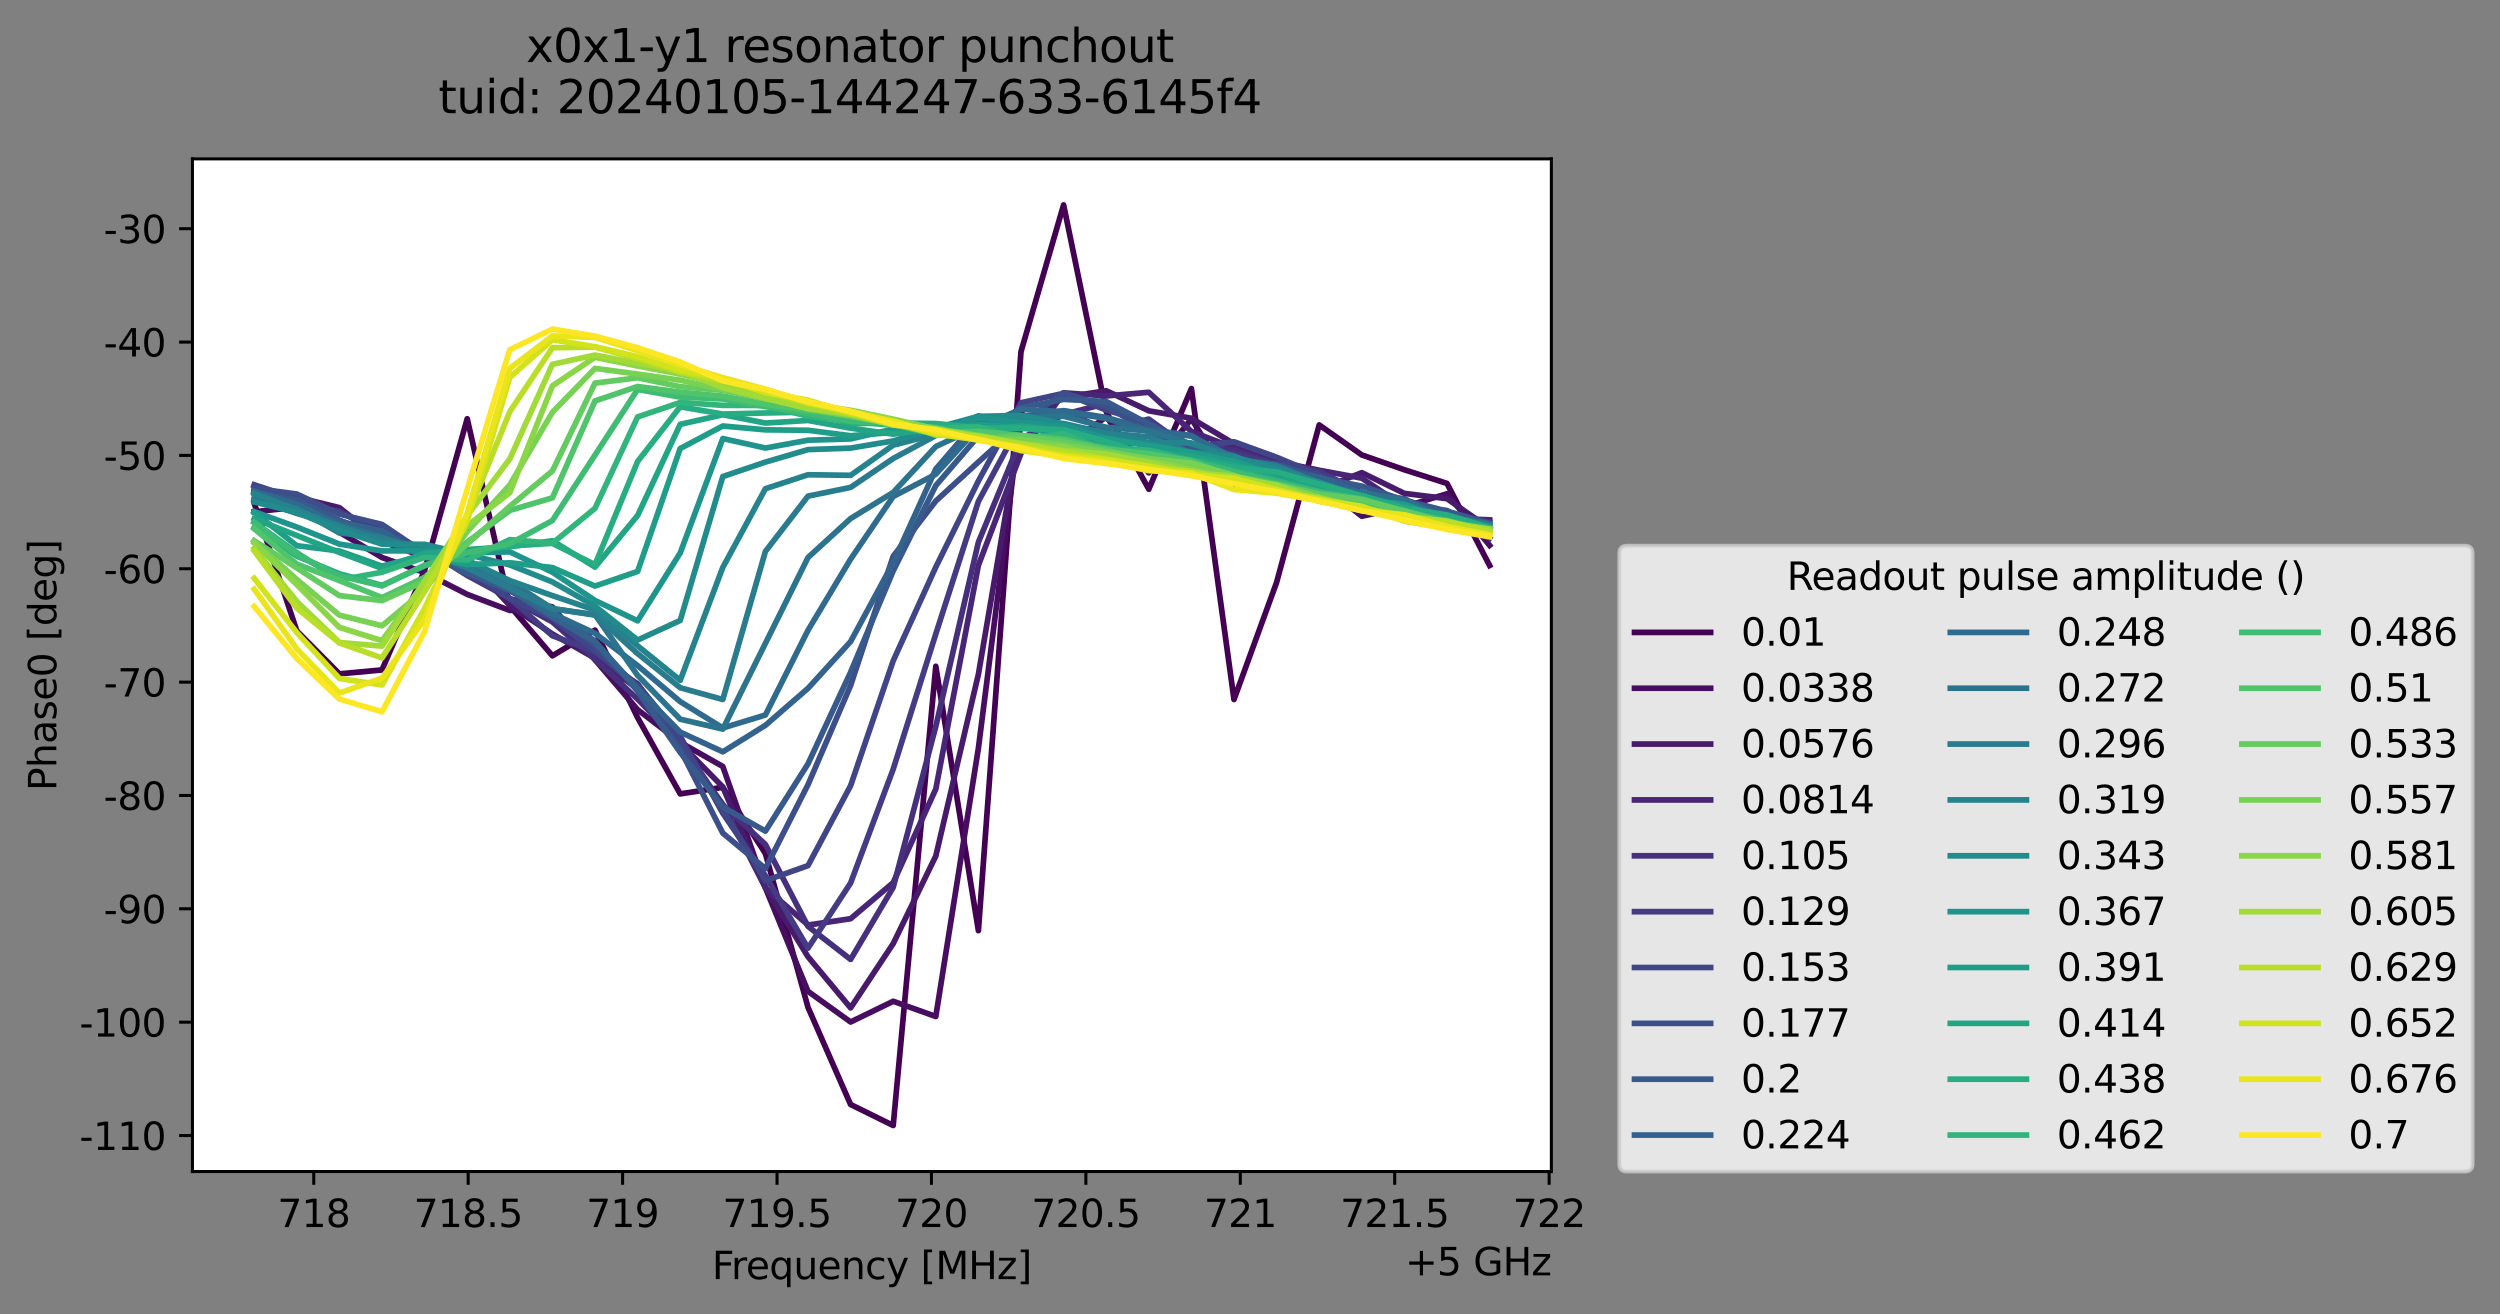 <?xml version="1.0" encoding="utf-8" standalone="no"?>
<!DOCTYPE svg PUBLIC "-//W3C//DTD SVG 1.1//EN"
  "http://www.w3.org/Graphics/SVG/1.1/DTD/svg11.dtd">
<svg xmlns:xlink="http://www.w3.org/1999/xlink" width="656.996pt" height="345.428pt" viewBox="0 0 656.996 345.428" xmlns="http://www.w3.org/2000/svg" version="1.1">
 <rect x="0" y="0" width="656.996" height="345.428" fill="#808080" stroke="none"/>
 <defs>
  <style type="text/css">*{stroke-linejoin: round; stroke-linecap: butt}</style>
 </defs>
 <g id="figure_1">
  <g id="patch_1">
   <path d="M 0 345.428 
L 656.996 345.428 
L 656.996 -0 
L 0 -0 
L 0 345.428 
z
" style="fill: none; opacity: 0"/>
  </g>
  <g id="axes_1">
   <g id="patch_2">
    <path d="M 50.573 307.872 
L 407.693 307.872 
L 407.693 41.76 
L 50.573 41.76 
z
" style="fill: #ffffff"/>
   </g>
   <g id="matplotlib.axis_1">
    <g id="xtick_1">
     <g id="line2d_1">
      <defs>
       <path id="m517c9244ba" d="M 0 0 
L 0 3.5 
" style="stroke: #000000; stroke-width: 0.8"/>
      </defs>
      <g>
       <use xlink:href="#m517c9244ba" x="82.455" y="307.872" style="stroke: #000000; stroke-width: 0.8"/>
      </g>
     </g>
     <g id="text_1">
      <!-- 718 -->
      <g transform="translate(72.912 322.47) scale(0.1 -0.1)">
       <defs>
        <path id="DejaVuSans-37" d="M 525 4666 
L 3525 4666 
L 3525 4397 
L 1831 0 
L 1172 0 
L 2766 4134 
L 525 4134 
L 525 4666 
z
" transform="scale(0.016)"/>
        <path id="DejaVuSans-31" d="M 794 531 
L 1825 531 
L 1825 4091 
L 703 3866 
L 703 4441 
L 1819 4666 
L 2450 4666 
L 2450 531 
L 3481 531 
L 3481 0 
L 794 0 
L 794 531 
z
" transform="scale(0.016)"/>
        <path id="DejaVuSans-38" d="M 2034 2216 
Q 1584 2216 1326 1975 
Q 1069 1734 1069 1313 
Q 1069 891 1326 650 
Q 1584 409 2034 409 
Q 2484 409 2743 651 
Q 3003 894 3003 1313 
Q 3003 1734 2745 1975 
Q 2488 2216 2034 2216 
z
M 1403 2484 
Q 997 2584 770 2862 
Q 544 3141 544 3541 
Q 544 4100 942 4425 
Q 1341 4750 2034 4750 
Q 2731 4750 3128 4425 
Q 3525 4100 3525 3541 
Q 3525 3141 3298 2862 
Q 3072 2584 2669 2484 
Q 3125 2378 3379 2068 
Q 3634 1759 3634 1313 
Q 3634 634 3220 271 
Q 2806 -91 2034 -91 
Q 1263 -91 848 271 
Q 434 634 434 1313 
Q 434 1759 690 2068 
Q 947 2378 1403 2484 
z
M 1172 3481 
Q 1172 3119 1398 2916 
Q 1625 2713 2034 2713 
Q 2441 2713 2670 2916 
Q 2900 3119 2900 3481 
Q 2900 3844 2670 4047 
Q 2441 4250 2034 4250 
Q 1625 4250 1398 4047 
Q 1172 3844 1172 3481 
z
" transform="scale(0.016)"/>
       </defs>
       <use xlink:href="#DejaVuSans-37"/>
       <use xlink:href="#DejaVuSans-31" x="63.623"/>
       <use xlink:href="#DejaVuSans-38" x="127.246"/>
      </g>
     </g>
    </g>
    <g id="xtick_2">
     <g id="line2d_2">
      <g>
       <use xlink:href="#m517c9244ba" x="123.037" y="307.872" style="stroke: #000000; stroke-width: 0.8"/>
      </g>
     </g>
     <g id="text_2">
      <!-- 718.5 -->
      <g transform="translate(108.723 322.47) scale(0.1 -0.1)">
       <defs>
        <path id="DejaVuSans-2e" d="M 684 794 
L 1344 794 
L 1344 0 
L 684 0 
L 684 794 
z
" transform="scale(0.016)"/>
        <path id="DejaVuSans-35" d="M 691 4666 
L 3169 4666 
L 3169 4134 
L 1269 4134 
L 1269 2991 
Q 1406 3038 1543 3061 
Q 1681 3084 1819 3084 
Q 2600 3084 3056 2656 
Q 3513 2228 3513 1497 
Q 3513 744 3044 326 
Q 2575 -91 1722 -91 
Q 1428 -91 1123 -41 
Q 819 9 494 109 
L 494 744 
Q 775 591 1075 516 
Q 1375 441 1709 441 
Q 2250 441 2565 725 
Q 2881 1009 2881 1497 
Q 2881 1984 2565 2268 
Q 2250 2553 1709 2553 
Q 1456 2553 1204 2497 
Q 953 2441 691 2322 
L 691 4666 
z
" transform="scale(0.016)"/>
       </defs>
       <use xlink:href="#DejaVuSans-37"/>
       <use xlink:href="#DejaVuSans-31" x="63.623"/>
       <use xlink:href="#DejaVuSans-38" x="127.246"/>
       <use xlink:href="#DejaVuSans-2e" x="190.869"/>
       <use xlink:href="#DejaVuSans-35" x="222.656"/>
      </g>
     </g>
    </g>
    <g id="xtick_3">
     <g id="line2d_3">
      <g>
       <use xlink:href="#m517c9244ba" x="163.619" y="307.872" style="stroke: #000000; stroke-width: 0.8"/>
      </g>
     </g>
     <g id="text_3">
      <!-- 719 -->
      <g transform="translate(154.075 322.47) scale(0.1 -0.1)">
       <defs>
        <path id="DejaVuSans-39" d="M 703 97 
L 703 672 
Q 941 559 1184 500 
Q 1428 441 1663 441 
Q 2288 441 2617 861 
Q 2947 1281 2994 2138 
Q 2813 1869 2534 1725 
Q 2256 1581 1919 1581 
Q 1219 1581 811 2004 
Q 403 2428 403 3163 
Q 403 3881 828 4315 
Q 1253 4750 1959 4750 
Q 2769 4750 3195 4129 
Q 3622 3509 3622 2328 
Q 3622 1225 3098 567 
Q 2575 -91 1691 -91 
Q 1453 -91 1209 -44 
Q 966 3 703 97 
z
M 1959 2075 
Q 2384 2075 2632 2365 
Q 2881 2656 2881 3163 
Q 2881 3666 2632 3958 
Q 2384 4250 1959 4250 
Q 1534 4250 1286 3958 
Q 1038 3666 1038 3163 
Q 1038 2656 1286 2365 
Q 1534 2075 1959 2075 
z
" transform="scale(0.016)"/>
       </defs>
       <use xlink:href="#DejaVuSans-37"/>
       <use xlink:href="#DejaVuSans-31" x="63.623"/>
       <use xlink:href="#DejaVuSans-39" x="127.246"/>
      </g>
     </g>
    </g>
    <g id="xtick_4">
     <g id="line2d_4">
      <g>
       <use xlink:href="#m517c9244ba" x="204.201" y="307.872" style="stroke: #000000; stroke-width: 0.8"/>
      </g>
     </g>
     <g id="text_4">
      <!-- 719.5 -->
      <g transform="translate(189.887 322.47) scale(0.1 -0.1)">
       <use xlink:href="#DejaVuSans-37"/>
       <use xlink:href="#DejaVuSans-31" x="63.623"/>
       <use xlink:href="#DejaVuSans-39" x="127.246"/>
       <use xlink:href="#DejaVuSans-2e" x="190.869"/>
       <use xlink:href="#DejaVuSans-35" x="222.656"/>
      </g>
     </g>
    </g>
    <g id="xtick_5">
     <g id="line2d_5">
      <g>
       <use xlink:href="#m517c9244ba" x="244.783" y="307.872" style="stroke: #000000; stroke-width: 0.8"/>
      </g>
     </g>
     <g id="text_5">
      <!-- 720 -->
      <g transform="translate(235.239 322.47) scale(0.1 -0.1)">
       <defs>
        <path id="DejaVuSans-32" d="M 1228 531 
L 3431 531 
L 3431 0 
L 469 0 
L 469 531 
Q 828 903 1448 1529 
Q 2069 2156 2228 2338 
Q 2531 2678 2651 2914 
Q 2772 3150 2772 3378 
Q 2772 3750 2511 3984 
Q 2250 4219 1831 4219 
Q 1534 4219 1204 4116 
Q 875 4013 500 3803 
L 500 4441 
Q 881 4594 1212 4672 
Q 1544 4750 1819 4750 
Q 2544 4750 2975 4387 
Q 3406 4025 3406 3419 
Q 3406 3131 3298 2873 
Q 3191 2616 2906 2266 
Q 2828 2175 2409 1742 
Q 1991 1309 1228 531 
z
" transform="scale(0.016)"/>
        <path id="DejaVuSans-30" d="M 2034 4250 
Q 1547 4250 1301 3770 
Q 1056 3291 1056 2328 
Q 1056 1369 1301 889 
Q 1547 409 2034 409 
Q 2525 409 2770 889 
Q 3016 1369 3016 2328 
Q 3016 3291 2770 3770 
Q 2525 4250 2034 4250 
z
M 2034 4750 
Q 2819 4750 3233 4129 
Q 3647 3509 3647 2328 
Q 3647 1150 3233 529 
Q 2819 -91 2034 -91 
Q 1250 -91 836 529 
Q 422 1150 422 2328 
Q 422 3509 836 4129 
Q 1250 4750 2034 4750 
z
" transform="scale(0.016)"/>
       </defs>
       <use xlink:href="#DejaVuSans-37"/>
       <use xlink:href="#DejaVuSans-32" x="63.623"/>
       <use xlink:href="#DejaVuSans-30" x="127.246"/>
      </g>
     </g>
    </g>
    <g id="xtick_6">
     <g id="line2d_6">
      <g>
       <use xlink:href="#m517c9244ba" x="285.364" y="307.872" style="stroke: #000000; stroke-width: 0.8"/>
      </g>
     </g>
     <g id="text_6">
      <!-- 720.5 -->
      <g transform="translate(271.05 322.47) scale(0.1 -0.1)">
       <use xlink:href="#DejaVuSans-37"/>
       <use xlink:href="#DejaVuSans-32" x="63.623"/>
       <use xlink:href="#DejaVuSans-30" x="127.246"/>
       <use xlink:href="#DejaVuSans-2e" x="190.869"/>
       <use xlink:href="#DejaVuSans-35" x="222.656"/>
      </g>
     </g>
    </g>
    <g id="xtick_7">
     <g id="line2d_7">
      <g>
       <use xlink:href="#m517c9244ba" x="325.946" y="307.872" style="stroke: #000000; stroke-width: 0.8"/>
      </g>
     </g>
     <g id="text_7">
      <!-- 721 -->
      <g transform="translate(316.403 322.47) scale(0.1 -0.1)">
       <use xlink:href="#DejaVuSans-37"/>
       <use xlink:href="#DejaVuSans-32" x="63.623"/>
       <use xlink:href="#DejaVuSans-31" x="127.246"/>
      </g>
     </g>
    </g>
    <g id="xtick_8">
     <g id="line2d_8">
      <g>
       <use xlink:href="#m517c9244ba" x="366.528" y="307.872" style="stroke: #000000; stroke-width: 0.8"/>
      </g>
     </g>
     <g id="text_8">
      <!-- 721.5 -->
      <g transform="translate(352.214 322.47) scale(0.1 -0.1)">
       <use xlink:href="#DejaVuSans-37"/>
       <use xlink:href="#DejaVuSans-32" x="63.623"/>
       <use xlink:href="#DejaVuSans-31" x="127.246"/>
       <use xlink:href="#DejaVuSans-2e" x="190.869"/>
       <use xlink:href="#DejaVuSans-35" x="222.656"/>
      </g>
     </g>
    </g>
    <g id="xtick_9">
     <g id="line2d_9">
      <g>
       <use xlink:href="#m517c9244ba" x="407.11" y="307.872" style="stroke: #000000; stroke-width: 0.8"/>
      </g>
     </g>
     <g id="text_9">
      <!-- 722 -->
      <g transform="translate(397.566 322.47) scale(0.1 -0.1)">
       <use xlink:href="#DejaVuSans-37"/>
       <use xlink:href="#DejaVuSans-32" x="63.623"/>
       <use xlink:href="#DejaVuSans-32" x="127.246"/>
      </g>
     </g>
    </g>
    <g id="text_10">
     <!-- Frequency [MHz] -->
     <g transform="translate(187.115 336.149) scale(0.1 -0.1)">
      <defs>
       <path id="DejaVuSans-46" d="M 628 4666 
L 3309 4666 
L 3309 4134 
L 1259 4134 
L 1259 2759 
L 3109 2759 
L 3109 2228 
L 1259 2228 
L 1259 0 
L 628 0 
L 628 4666 
z
" transform="scale(0.016)"/>
       <path id="DejaVuSans-72" d="M 2631 2963 
Q 2534 3019 2420 3045 
Q 2306 3072 2169 3072 
Q 1681 3072 1420 2755 
Q 1159 2438 1159 1844 
L 1159 0 
L 581 0 
L 581 3500 
L 1159 3500 
L 1159 2956 
Q 1341 3275 1631 3429 
Q 1922 3584 2338 3584 
Q 2397 3584 2469 3576 
Q 2541 3569 2628 3553 
L 2631 2963 
z
" transform="scale(0.016)"/>
       <path id="DejaVuSans-65" d="M 3597 1894 
L 3597 1613 
L 953 1613 
Q 991 1019 1311 708 
Q 1631 397 2203 397 
Q 2534 397 2845 478 
Q 3156 559 3463 722 
L 3463 178 
Q 3153 47 2828 -22 
Q 2503 -91 2169 -91 
Q 1331 -91 842 396 
Q 353 884 353 1716 
Q 353 2575 817 3079 
Q 1281 3584 2069 3584 
Q 2775 3584 3186 3129 
Q 3597 2675 3597 1894 
z
M 3022 2063 
Q 3016 2534 2758 2815 
Q 2500 3097 2075 3097 
Q 1594 3097 1305 2825 
Q 1016 2553 972 2059 
L 3022 2063 
z
" transform="scale(0.016)"/>
       <path id="DejaVuSans-71" d="M 947 1747 
Q 947 1113 1208 752 
Q 1469 391 1925 391 
Q 2381 391 2643 752 
Q 2906 1113 2906 1747 
Q 2906 2381 2643 2742 
Q 2381 3103 1925 3103 
Q 1469 3103 1208 2742 
Q 947 2381 947 1747 
z
M 2906 525 
Q 2725 213 2448 61 
Q 2172 -91 1784 -91 
Q 1150 -91 751 415 
Q 353 922 353 1747 
Q 353 2572 751 3078 
Q 1150 3584 1784 3584 
Q 2172 3584 2448 3432 
Q 2725 3281 2906 2969 
L 2906 3500 
L 3481 3500 
L 3481 -1331 
L 2906 -1331 
L 2906 525 
z
" transform="scale(0.016)"/>
       <path id="DejaVuSans-75" d="M 544 1381 
L 544 3500 
L 1119 3500 
L 1119 1403 
Q 1119 906 1312 657 
Q 1506 409 1894 409 
Q 2359 409 2629 706 
Q 2900 1003 2900 1516 
L 2900 3500 
L 3475 3500 
L 3475 0 
L 2900 0 
L 2900 538 
Q 2691 219 2414 64 
Q 2138 -91 1772 -91 
Q 1169 -91 856 284 
Q 544 659 544 1381 
z
M 1991 3584 
L 1991 3584 
z
" transform="scale(0.016)"/>
       <path id="DejaVuSans-6e" d="M 3513 2113 
L 3513 0 
L 2938 0 
L 2938 2094 
Q 2938 2591 2744 2837 
Q 2550 3084 2163 3084 
Q 1697 3084 1428 2787 
Q 1159 2491 1159 1978 
L 1159 0 
L 581 0 
L 581 3500 
L 1159 3500 
L 1159 2956 
Q 1366 3272 1645 3428 
Q 1925 3584 2291 3584 
Q 2894 3584 3203 3211 
Q 3513 2838 3513 2113 
z
" transform="scale(0.016)"/>
       <path id="DejaVuSans-63" d="M 3122 3366 
L 3122 2828 
Q 2878 2963 2633 3030 
Q 2388 3097 2138 3097 
Q 1578 3097 1268 2742 
Q 959 2388 959 1747 
Q 959 1106 1268 751 
Q 1578 397 2138 397 
Q 2388 397 2633 464 
Q 2878 531 3122 666 
L 3122 134 
Q 2881 22 2623 -34 
Q 2366 -91 2075 -91 
Q 1284 -91 818 406 
Q 353 903 353 1747 
Q 353 2603 823 3093 
Q 1294 3584 2113 3584 
Q 2378 3584 2631 3529 
Q 2884 3475 3122 3366 
z
" transform="scale(0.016)"/>
       <path id="DejaVuSans-79" d="M 2059 -325 
Q 1816 -950 1584 -1140 
Q 1353 -1331 966 -1331 
L 506 -1331 
L 506 -850 
L 844 -850 
Q 1081 -850 1212 -737 
Q 1344 -625 1503 -206 
L 1606 56 
L 191 3500 
L 800 3500 
L 1894 763 
L 2988 3500 
L 3597 3500 
L 2059 -325 
z
" transform="scale(0.016)"/>
       <path id="DejaVuSans-20" transform="scale(0.016)"/>
       <path id="DejaVuSans-5b" d="M 550 4863 
L 1875 4863 
L 1875 4416 
L 1125 4416 
L 1125 -397 
L 1875 -397 
L 1875 -844 
L 550 -844 
L 550 4863 
z
" transform="scale(0.016)"/>
       <path id="DejaVuSans-4d" d="M 628 4666 
L 1569 4666 
L 2759 1491 
L 3956 4666 
L 4897 4666 
L 4897 0 
L 4281 0 
L 4281 4097 
L 3078 897 
L 2444 897 
L 1241 4097 
L 1241 0 
L 628 0 
L 628 4666 
z
" transform="scale(0.016)"/>
       <path id="DejaVuSans-48" d="M 628 4666 
L 1259 4666 
L 1259 2753 
L 3553 2753 
L 3553 4666 
L 4184 4666 
L 4184 0 
L 3553 0 
L 3553 2222 
L 1259 2222 
L 1259 0 
L 628 0 
L 628 4666 
z
" transform="scale(0.016)"/>
       <path id="DejaVuSans-7a" d="M 353 3500 
L 3084 3500 
L 3084 2975 
L 922 459 
L 3084 459 
L 3084 0 
L 275 0 
L 275 525 
L 2438 3041 
L 353 3041 
L 353 3500 
z
" transform="scale(0.016)"/>
       <path id="DejaVuSans-5d" d="M 1947 4863 
L 1947 -844 
L 622 -844 
L 622 -397 
L 1369 -397 
L 1369 4416 
L 622 4416 
L 622 4863 
L 1947 4863 
z
" transform="scale(0.016)"/>
      </defs>
      <use xlink:href="#DejaVuSans-46"/>
      <use xlink:href="#DejaVuSans-72" x="50.27"/>
      <use xlink:href="#DejaVuSans-65" x="89.133"/>
      <use xlink:href="#DejaVuSans-71" x="150.656"/>
      <use xlink:href="#DejaVuSans-75" x="214.133"/>
      <use xlink:href="#DejaVuSans-65" x="277.512"/>
      <use xlink:href="#DejaVuSans-6e" x="339.035"/>
      <use xlink:href="#DejaVuSans-63" x="402.414"/>
      <use xlink:href="#DejaVuSans-79" x="457.395"/>
      <use xlink:href="#DejaVuSans-20" x="516.574"/>
      <use xlink:href="#DejaVuSans-5b" x="548.361"/>
      <use xlink:href="#DejaVuSans-4d" x="587.375"/>
      <use xlink:href="#DejaVuSans-48" x="673.654"/>
      <use xlink:href="#DejaVuSans-7a" x="748.85"/>
      <use xlink:href="#DejaVuSans-5d" x="801.34"/>
     </g>
    </g>
    <g id="text_11">
     <!-- +5 GHz -->
     <g transform="translate(369.256 335.149) scale(0.1 -0.1)">
      <defs>
       <path id="DejaVuSans-2b" d="M 2944 4013 
L 2944 2272 
L 4684 2272 
L 4684 1741 
L 2944 1741 
L 2944 0 
L 2419 0 
L 2419 1741 
L 678 1741 
L 678 2272 
L 2419 2272 
L 2419 4013 
L 2944 4013 
z
" transform="scale(0.016)"/>
       <path id="DejaVuSans-47" d="M 3809 666 
L 3809 1919 
L 2778 1919 
L 2778 2438 
L 4434 2438 
L 4434 434 
Q 4069 175 3628 42 
Q 3188 -91 2688 -91 
Q 1594 -91 976 548 
Q 359 1188 359 2328 
Q 359 3472 976 4111 
Q 1594 4750 2688 4750 
Q 3144 4750 3555 4637 
Q 3966 4525 4313 4306 
L 4313 3634 
Q 3963 3931 3569 4081 
Q 3175 4231 2741 4231 
Q 1884 4231 1454 3753 
Q 1025 3275 1025 2328 
Q 1025 1384 1454 906 
Q 1884 428 2741 428 
Q 3075 428 3337 486 
Q 3600 544 3809 666 
z
" transform="scale(0.016)"/>
      </defs>
      <use xlink:href="#DejaVuSans-2b"/>
      <use xlink:href="#DejaVuSans-35" x="83.789"/>
      <use xlink:href="#DejaVuSans-20" x="147.412"/>
      <use xlink:href="#DejaVuSans-47" x="179.199"/>
      <use xlink:href="#DejaVuSans-48" x="256.689"/>
      <use xlink:href="#DejaVuSans-7a" x="331.885"/>
     </g>
    </g>
   </g>
   <g id="matplotlib.axis_2">
    <g id="ytick_1">
     <g id="line2d_10">
      <defs>
       <path id="m12d71b70bf" d="M 0 0 
L -3.5 0 
" style="stroke: #000000; stroke-width: 0.8"/>
      </defs>
      <g>
       <use xlink:href="#m12d71b70bf" x="50.573" y="298.415" style="stroke: #000000; stroke-width: 0.8"/>
      </g>
     </g>
     <g id="text_12">
      <!-- -110 -->
      <g transform="translate(20.878 302.214) scale(0.1 -0.1)">
       <defs>
        <path id="DejaVuSans-2d" d="M 313 2009 
L 1997 2009 
L 1997 1497 
L 313 1497 
L 313 2009 
z
" transform="scale(0.016)"/>
       </defs>
       <use xlink:href="#DejaVuSans-2d"/>
       <use xlink:href="#DejaVuSans-31" x="36.084"/>
       <use xlink:href="#DejaVuSans-31" x="99.707"/>
       <use xlink:href="#DejaVuSans-30" x="163.33"/>
      </g>
     </g>
    </g>
    <g id="ytick_2">
     <g id="line2d_11">
      <g>
       <use xlink:href="#m12d71b70bf" x="50.573" y="268.626" style="stroke: #000000; stroke-width: 0.8"/>
      </g>
     </g>
     <g id="text_13">
      <!-- -100 -->
      <g transform="translate(20.878 272.425) scale(0.1 -0.1)">
       <use xlink:href="#DejaVuSans-2d"/>
       <use xlink:href="#DejaVuSans-31" x="36.084"/>
       <use xlink:href="#DejaVuSans-30" x="99.707"/>
       <use xlink:href="#DejaVuSans-30" x="163.33"/>
      </g>
     </g>
    </g>
    <g id="ytick_3">
     <g id="line2d_12">
      <g>
       <use xlink:href="#m12d71b70bf" x="50.573" y="238.836" style="stroke: #000000; stroke-width: 0.8"/>
      </g>
     </g>
     <g id="text_14">
      <!-- -90 -->
      <g transform="translate(27.241 242.636) scale(0.1 -0.1)">
       <use xlink:href="#DejaVuSans-2d"/>
       <use xlink:href="#DejaVuSans-39" x="36.084"/>
       <use xlink:href="#DejaVuSans-30" x="99.707"/>
      </g>
     </g>
    </g>
    <g id="ytick_4">
     <g id="line2d_13">
      <g>
       <use xlink:href="#m12d71b70bf" x="50.573" y="209.047" style="stroke: #000000; stroke-width: 0.8"/>
      </g>
     </g>
     <g id="text_15">
      <!-- -80 -->
      <g transform="translate(27.241 212.846) scale(0.1 -0.1)">
       <use xlink:href="#DejaVuSans-2d"/>
       <use xlink:href="#DejaVuSans-38" x="36.084"/>
       <use xlink:href="#DejaVuSans-30" x="99.707"/>
      </g>
     </g>
    </g>
    <g id="ytick_5">
     <g id="line2d_14">
      <g>
       <use xlink:href="#m12d71b70bf" x="50.573" y="179.258" style="stroke: #000000; stroke-width: 0.8"/>
      </g>
     </g>
     <g id="text_16">
      <!-- -70 -->
      <g transform="translate(27.241 183.057) scale(0.1 -0.1)">
       <use xlink:href="#DejaVuSans-2d"/>
       <use xlink:href="#DejaVuSans-37" x="36.084"/>
       <use xlink:href="#DejaVuSans-30" x="99.707"/>
      </g>
     </g>
    </g>
    <g id="ytick_6">
     <g id="line2d_15">
      <g>
       <use xlink:href="#m12d71b70bf" x="50.573" y="149.469" style="stroke: #000000; stroke-width: 0.8"/>
      </g>
     </g>
     <g id="text_17">
      <!-- -60 -->
      <g transform="translate(27.241 153.268) scale(0.1 -0.1)">
       <defs>
        <path id="DejaVuSans-36" d="M 2113 2584 
Q 1688 2584 1439 2293 
Q 1191 2003 1191 1497 
Q 1191 994 1439 701 
Q 1688 409 2113 409 
Q 2538 409 2786 701 
Q 3034 994 3034 1497 
Q 3034 2003 2786 2293 
Q 2538 2584 2113 2584 
z
M 3366 4563 
L 3366 3988 
Q 3128 4100 2886 4159 
Q 2644 4219 2406 4219 
Q 1781 4219 1451 3797 
Q 1122 3375 1075 2522 
Q 1259 2794 1537 2939 
Q 1816 3084 2150 3084 
Q 2853 3084 3261 2657 
Q 3669 2231 3669 1497 
Q 3669 778 3244 343 
Q 2819 -91 2113 -91 
Q 1303 -91 875 529 
Q 447 1150 447 2328 
Q 447 3434 972 4092 
Q 1497 4750 2381 4750 
Q 2619 4750 2861 4703 
Q 3103 4656 3366 4563 
z
" transform="scale(0.016)"/>
       </defs>
       <use xlink:href="#DejaVuSans-2d"/>
       <use xlink:href="#DejaVuSans-36" x="36.084"/>
       <use xlink:href="#DejaVuSans-30" x="99.707"/>
      </g>
     </g>
    </g>
    <g id="ytick_7">
     <g id="line2d_16">
      <g>
       <use xlink:href="#m12d71b70bf" x="50.573" y="119.679" style="stroke: #000000; stroke-width: 0.8"/>
      </g>
     </g>
     <g id="text_18">
      <!-- -50 -->
      <g transform="translate(27.241 123.479) scale(0.1 -0.1)">
       <use xlink:href="#DejaVuSans-2d"/>
       <use xlink:href="#DejaVuSans-35" x="36.084"/>
       <use xlink:href="#DejaVuSans-30" x="99.707"/>
      </g>
     </g>
    </g>
    <g id="ytick_8">
     <g id="line2d_17">
      <g>
       <use xlink:href="#m12d71b70bf" x="50.573" y="89.89" style="stroke: #000000; stroke-width: 0.8"/>
      </g>
     </g>
     <g id="text_19">
      <!-- -40 -->
      <g transform="translate(27.241 93.689) scale(0.1 -0.1)">
       <defs>
        <path id="DejaVuSans-34" d="M 2419 4116 
L 825 1625 
L 2419 1625 
L 2419 4116 
z
M 2253 4666 
L 3047 4666 
L 3047 1625 
L 3713 1625 
L 3713 1100 
L 3047 1100 
L 3047 0 
L 2419 0 
L 2419 1100 
L 313 1100 
L 313 1709 
L 2253 4666 
z
" transform="scale(0.016)"/>
       </defs>
       <use xlink:href="#DejaVuSans-2d"/>
       <use xlink:href="#DejaVuSans-34" x="36.084"/>
       <use xlink:href="#DejaVuSans-30" x="99.707"/>
      </g>
     </g>
    </g>
    <g id="ytick_9">
     <g id="line2d_18">
      <g>
       <use xlink:href="#m12d71b70bf" x="50.573" y="60.101" style="stroke: #000000; stroke-width: 0.8"/>
      </g>
     </g>
     <g id="text_20">
      <!-- -30 -->
      <g transform="translate(27.241 63.9) scale(0.1 -0.1)">
       <defs>
        <path id="DejaVuSans-33" d="M 2597 2516 
Q 3050 2419 3304 2112 
Q 3559 1806 3559 1356 
Q 3559 666 3084 287 
Q 2609 -91 1734 -91 
Q 1441 -91 1130 -33 
Q 819 25 488 141 
L 488 750 
Q 750 597 1062 519 
Q 1375 441 1716 441 
Q 2309 441 2620 675 
Q 2931 909 2931 1356 
Q 2931 1769 2642 2001 
Q 2353 2234 1838 2234 
L 1294 2234 
L 1294 2753 
L 1863 2753 
Q 2328 2753 2575 2939 
Q 2822 3125 2822 3475 
Q 2822 3834 2567 4026 
Q 2313 4219 1838 4219 
Q 1578 4219 1281 4162 
Q 984 4106 628 3988 
L 628 4550 
Q 988 4650 1302 4700 
Q 1616 4750 1894 4750 
Q 2613 4750 3031 4423 
Q 3450 4097 3450 3541 
Q 3450 3153 3228 2886 
Q 3006 2619 2597 2516 
z
" transform="scale(0.016)"/>
       </defs>
       <use xlink:href="#DejaVuSans-2d"/>
       <use xlink:href="#DejaVuSans-33" x="36.084"/>
       <use xlink:href="#DejaVuSans-30" x="99.707"/>
      </g>
     </g>
    </g>
    <g id="text_21">
     <!-- Phase0 [deg] -->
     <g transform="translate(14.798 207.842) rotate(-90) scale(0.1 -0.1)">
      <defs>
       <path id="DejaVuSans-50" d="M 1259 4147 
L 1259 2394 
L 2053 2394 
Q 2494 2394 2734 2622 
Q 2975 2850 2975 3272 
Q 2975 3691 2734 3919 
Q 2494 4147 2053 4147 
L 1259 4147 
z
M 628 4666 
L 2053 4666 
Q 2838 4666 3239 4311 
Q 3641 3956 3641 3272 
Q 3641 2581 3239 2228 
Q 2838 1875 2053 1875 
L 1259 1875 
L 1259 0 
L 628 0 
L 628 4666 
z
" transform="scale(0.016)"/>
       <path id="DejaVuSans-68" d="M 3513 2113 
L 3513 0 
L 2938 0 
L 2938 2094 
Q 2938 2591 2744 2837 
Q 2550 3084 2163 3084 
Q 1697 3084 1428 2787 
Q 1159 2491 1159 1978 
L 1159 0 
L 581 0 
L 581 4863 
L 1159 4863 
L 1159 2956 
Q 1366 3272 1645 3428 
Q 1925 3584 2291 3584 
Q 2894 3584 3203 3211 
Q 3513 2838 3513 2113 
z
" transform="scale(0.016)"/>
       <path id="DejaVuSans-61" d="M 2194 1759 
Q 1497 1759 1228 1600 
Q 959 1441 959 1056 
Q 959 750 1161 570 
Q 1363 391 1709 391 
Q 2188 391 2477 730 
Q 2766 1069 2766 1631 
L 2766 1759 
L 2194 1759 
z
M 3341 1997 
L 3341 0 
L 2766 0 
L 2766 531 
Q 2569 213 2275 61 
Q 1981 -91 1556 -91 
Q 1019 -91 701 211 
Q 384 513 384 1019 
Q 384 1609 779 1909 
Q 1175 2209 1959 2209 
L 2766 2209 
L 2766 2266 
Q 2766 2663 2505 2880 
Q 2244 3097 1772 3097 
Q 1472 3097 1187 3025 
Q 903 2953 641 2809 
L 641 3341 
Q 956 3463 1253 3523 
Q 1550 3584 1831 3584 
Q 2591 3584 2966 3190 
Q 3341 2797 3341 1997 
z
" transform="scale(0.016)"/>
       <path id="DejaVuSans-73" d="M 2834 3397 
L 2834 2853 
Q 2591 2978 2328 3040 
Q 2066 3103 1784 3103 
Q 1356 3103 1142 2972 
Q 928 2841 928 2578 
Q 928 2378 1081 2264 
Q 1234 2150 1697 2047 
L 1894 2003 
Q 2506 1872 2764 1633 
Q 3022 1394 3022 966 
Q 3022 478 2636 193 
Q 2250 -91 1575 -91 
Q 1294 -91 989 -36 
Q 684 19 347 128 
L 347 722 
Q 666 556 975 473 
Q 1284 391 1588 391 
Q 1994 391 2212 530 
Q 2431 669 2431 922 
Q 2431 1156 2273 1281 
Q 2116 1406 1581 1522 
L 1381 1569 
Q 847 1681 609 1914 
Q 372 2147 372 2553 
Q 372 3047 722 3315 
Q 1072 3584 1716 3584 
Q 2034 3584 2315 3537 
Q 2597 3491 2834 3397 
z
" transform="scale(0.016)"/>
       <path id="DejaVuSans-64" d="M 2906 2969 
L 2906 4863 
L 3481 4863 
L 3481 0 
L 2906 0 
L 2906 525 
Q 2725 213 2448 61 
Q 2172 -91 1784 -91 
Q 1150 -91 751 415 
Q 353 922 353 1747 
Q 353 2572 751 3078 
Q 1150 3584 1784 3584 
Q 2172 3584 2448 3432 
Q 2725 3281 2906 2969 
z
M 947 1747 
Q 947 1113 1208 752 
Q 1469 391 1925 391 
Q 2381 391 2643 752 
Q 2906 1113 2906 1747 
Q 2906 2381 2643 2742 
Q 2381 3103 1925 3103 
Q 1469 3103 1208 2742 
Q 947 2381 947 1747 
z
" transform="scale(0.016)"/>
       <path id="DejaVuSans-67" d="M 2906 1791 
Q 2906 2416 2648 2759 
Q 2391 3103 1925 3103 
Q 1463 3103 1205 2759 
Q 947 2416 947 1791 
Q 947 1169 1205 825 
Q 1463 481 1925 481 
Q 2391 481 2648 825 
Q 2906 1169 2906 1791 
z
M 3481 434 
Q 3481 -459 3084 -895 
Q 2688 -1331 1869 -1331 
Q 1566 -1331 1297 -1286 
Q 1028 -1241 775 -1147 
L 775 -588 
Q 1028 -725 1275 -790 
Q 1522 -856 1778 -856 
Q 2344 -856 2625 -561 
Q 2906 -266 2906 331 
L 2906 616 
Q 2728 306 2450 153 
Q 2172 0 1784 0 
Q 1141 0 747 490 
Q 353 981 353 1791 
Q 353 2603 747 3093 
Q 1141 3584 1784 3584 
Q 2172 3584 2450 3431 
Q 2728 3278 2906 2969 
L 2906 3500 
L 3481 3500 
L 3481 434 
z
" transform="scale(0.016)"/>
      </defs>
      <use xlink:href="#DejaVuSans-50"/>
      <use xlink:href="#DejaVuSans-68" x="60.303"/>
      <use xlink:href="#DejaVuSans-61" x="123.682"/>
      <use xlink:href="#DejaVuSans-73" x="184.961"/>
      <use xlink:href="#DejaVuSans-65" x="237.061"/>
      <use xlink:href="#DejaVuSans-30" x="298.584"/>
      <use xlink:href="#DejaVuSans-20" x="362.207"/>
      <use xlink:href="#DejaVuSans-5b" x="393.994"/>
      <use xlink:href="#DejaVuSans-64" x="433.008"/>
      <use xlink:href="#DejaVuSans-65" x="496.484"/>
      <use xlink:href="#DejaVuSans-67" x="558.008"/>
      <use xlink:href="#DejaVuSans-5d" x="621.484"/>
     </g>
    </g>
   </g>
   <g id="line2d_19">
    <path d="M 66.806 132.245 
L 78.001 165.801 
L 89.196 177.092 
L 100.391 176.056 
L 111.586 149.856 
L 122.781 110.051 
L 133.976 159.247 
L 145.171 172.351 
L 156.366 165.597 
L 167.561 188.598 
L 178.756 208.631 
L 189.951 206.897 
L 201.146 224.303 
L 212.341 264.724 
L 223.536 290.265 
L 234.731 295.776 
L 245.926 175.101 
L 257.121 244.566 
L 268.316 92.405 
L 279.511 53.856 
L 290.706 108.186 
L 301.901 128.567 
L 313.096 102.123 
L 324.291 183.821 
L 335.486 153.068 
L 346.681 111.672 
L 357.876 119.561 
L 369.071 123.461 
L 380.266 127.042 
L 391.461 148.612 
" clip-path="url(#p5e7f9d4333)" style="fill: none; stroke: #440154; stroke-width: 1.5; stroke-linecap: square"/>
   </g>
   <g id="line2d_20">
    <path d="M 66.806 134.487 
L 78.001 133.303 
L 89.196 139.868 
L 100.391 146.51 
L 111.586 150.478 
L 122.781 156.202 
L 133.976 160.432 
L 145.171 159.694 
L 156.366 173.39 
L 167.561 186.502 
L 178.756 195.085 
L 189.951 201.43 
L 201.146 233.326 
L 212.341 260.532 
L 223.536 268.577 
L 234.731 263.134 
L 245.926 267.131 
L 257.121 196.628 
L 268.316 108.551 
L 279.511 117.649 
L 290.706 109.544 
L 301.901 124.259 
L 313.096 110.045 
L 324.291 128.086 
L 335.486 126.051 
L 346.681 126.772 
L 357.876 135.671 
L 369.071 133.158 
L 380.266 129.762 
L 391.461 143.322 
" clip-path="url(#p5e7f9d4333)" style="fill: none; stroke: #470d60; stroke-width: 1.5; stroke-linecap: square"/>
   </g>
   <g id="line2d_21">
    <path d="M 66.806 129.463 
L 78.001 130.653 
L 89.196 133.407 
L 100.391 142.316 
L 111.586 146.416 
L 122.781 147.133 
L 133.976 159.115 
L 145.171 166.613 
L 156.366 173.009 
L 167.561 179.705 
L 178.756 195.368 
L 189.951 206.813 
L 201.146 233.191 
L 212.341 251.436 
L 223.536 264.875 
L 234.731 247.977 
L 245.926 224.965 
L 257.121 177.205 
L 268.316 111.524 
L 279.511 104.426 
L 290.706 102.684 
L 301.901 107.965 
L 313.096 109.916 
L 324.291 116.615 
L 335.486 121.056 
L 346.681 128.638 
L 357.876 124.217 
L 369.071 129.665 
L 380.266 131.052 
L 391.461 138.873 
" clip-path="url(#p5e7f9d4333)" style="fill: none; stroke: #481a6c; stroke-width: 1.5; stroke-linecap: square"/>
   </g>
   <g id="line2d_22">
    <path d="M 66.806 128.576 
L 78.001 131.463 
L 89.196 137.738 
L 100.391 140.896 
L 111.586 144.34 
L 122.781 150.495 
L 133.976 157.387 
L 145.171 159.492 
L 156.366 172.851 
L 167.561 181.039 
L 178.756 196.298 
L 189.951 211.408 
L 201.146 233.326 
L 212.341 243.1 
L 223.536 241.438 
L 234.731 231.95 
L 245.926 207.371 
L 257.121 148.562 
L 268.316 119.163 
L 279.511 103.223 
L 290.706 104.058 
L 301.901 103.09 
L 313.096 113.384 
L 324.291 117.695 
L 335.486 121.251 
L 346.681 123.582 
L 357.876 125.672 
L 369.071 133.157 
L 380.266 136.186 
L 391.461 136.616 
" clip-path="url(#p5e7f9d4333)" style="fill: none; stroke: #482576; stroke-width: 1.5; stroke-linecap: square"/>
   </g>
   <g id="line2d_23">
    <path d="M 66.806 127.769 
L 78.001 134.413 
L 89.196 137.607 
L 100.391 138.399 
L 111.586 145.262 
L 122.781 147.915 
L 133.976 157.412 
L 145.171 163.435 
L 156.366 173.294 
L 167.561 183.736 
L 178.756 195.149 
L 189.951 211.542 
L 201.146 221.918 
L 212.341 243.45 
L 223.536 252.135 
L 234.731 233.192 
L 245.926 190.903 
L 257.121 142.496 
L 268.316 115.387 
L 279.511 108.894 
L 290.706 106.055 
L 301.901 111.721 
L 313.096 116.962 
L 324.291 118.401 
L 335.486 121.917 
L 346.681 123.961 
L 357.876 129.34 
L 369.071 136.473 
L 380.266 135.462 
L 391.461 137.139 
" clip-path="url(#p5e7f9d4333)" style="fill: none; stroke: #46307e; stroke-width: 1.5; stroke-linecap: square"/>
   </g>
   <g id="line2d_24">
    <path d="M 66.806 129.168 
L 78.001 132.281 
L 89.196 134.371 
L 100.391 140.479 
L 111.586 144.205 
L 122.781 151.233 
L 133.976 157.291 
L 145.171 167.086 
L 156.366 171.195 
L 167.561 179.917 
L 178.756 193.516 
L 189.951 213.716 
L 201.146 230.16 
L 212.341 249.175 
L 223.536 232.057 
L 234.731 202.14 
L 245.926 166.604 
L 257.121 131.779 
L 268.316 110.989 
L 279.511 108.287 
L 290.706 112.75 
L 301.901 110.139 
L 313.096 118.268 
L 324.291 119.231 
L 335.486 122.029 
L 346.681 124.021 
L 357.876 129.913 
L 369.071 133.349 
L 380.266 134.16 
L 391.461 141.441 
" clip-path="url(#p5e7f9d4333)" style="fill: none; stroke: #443b84; stroke-width: 1.5; stroke-linecap: square"/>
   </g>
   <g id="line2d_25">
    <path d="M 66.806 127.398 
L 78.001 131.101 
L 89.196 136.731 
L 100.391 141.24 
L 111.586 145.923 
L 122.781 149.449 
L 133.976 157.289 
L 145.171 162.503 
L 156.366 171.106 
L 167.561 180.394 
L 178.756 194.749 
L 189.951 212.823 
L 201.146 231.441 
L 212.341 227.485 
L 223.536 206.487 
L 234.731 173.654 
L 245.926 149.03 
L 257.121 126.395 
L 268.316 105.839 
L 279.511 103.366 
L 290.706 107.776 
L 301.901 111.017 
L 313.096 117.491 
L 324.291 116.089 
L 335.486 120.163 
L 346.681 124.853 
L 357.876 130.212 
L 369.071 131.828 
L 380.266 135.874 
L 391.461 138.744 
" clip-path="url(#p5e7f9d4333)" style="fill: none; stroke: #404588; stroke-width: 1.5; stroke-linecap: square"/>
   </g>
   <g id="line2d_26">
    <path d="M 66.806 128.355 
L 78.001 129.827 
L 89.196 135.106 
L 100.391 137.817 
L 111.586 145.361 
L 122.781 150.366 
L 133.976 155.307 
L 145.171 160.908 
L 156.366 169.706 
L 167.561 180.864 
L 178.756 196.943 
L 189.951 218.941 
L 201.146 228.266 
L 212.341 206.211 
L 223.536 180.159 
L 234.731 146.185 
L 245.926 131.669 
L 257.121 121.411 
L 268.316 111.28 
L 279.511 103.215 
L 290.706 106.712 
L 301.901 113.41 
L 313.096 118.596 
L 324.291 121.928 
L 335.486 123.464 
L 346.681 125.63 
L 357.876 130.086 
L 369.071 131.035 
L 380.266 137.088 
L 391.461 138.513 
" clip-path="url(#p5e7f9d4333)" style="fill: none; stroke: #3c4f8a; stroke-width: 1.5; stroke-linecap: square"/>
   </g>
   <g id="line2d_27">
    <path d="M 66.806 129.55 
L 78.001 131.399 
L 89.196 136.829 
L 100.391 140.28 
L 111.586 144.735 
L 122.781 150.729 
L 133.976 155.057 
L 145.171 160.927 
L 156.366 168.477 
L 167.561 181.647 
L 178.756 197.728 
L 189.951 212.07 
L 201.146 218.418 
L 212.341 200.729 
L 223.536 176.661 
L 234.731 150.025 
L 245.926 127.605 
L 257.121 114.586 
L 268.316 107.161 
L 279.511 104.96 
L 290.706 105.508 
L 301.901 111.435 
L 313.096 117.069 
L 324.291 120.876 
L 335.486 121.997 
L 346.681 125.578 
L 357.876 127.744 
L 369.071 131.464 
L 380.266 134.328 
L 391.461 137.552 
" clip-path="url(#p5e7f9d4333)" style="fill: none; stroke: #38598c; stroke-width: 1.5; stroke-linecap: square"/>
   </g>
   <g id="line2d_28">
    <path d="M 66.806 129.409 
L 78.001 134.583 
L 89.196 137.088 
L 100.391 139.486 
L 111.586 146.073 
L 122.781 149.278 
L 133.976 155.058 
L 145.171 162.132 
L 156.366 168.664 
L 167.561 180.971 
L 178.756 192.397 
L 189.951 197.575 
L 201.146 190.61 
L 212.341 180.884 
L 223.536 168.603 
L 234.731 147.882 
L 245.926 123.256 
L 257.121 110.238 
L 268.316 109.448 
L 279.511 107.914 
L 290.706 109.709 
L 301.901 112.902 
L 313.096 114.469 
L 324.291 121.526 
L 335.486 123.684 
L 346.681 125.403 
L 357.876 129.568 
L 369.071 132.569 
L 380.266 135.219 
L 391.461 139.065 
" clip-path="url(#p5e7f9d4333)" style="fill: none; stroke: #33628d; stroke-width: 1.5; stroke-linecap: square"/>
   </g>
   <g id="line2d_29">
    <path d="M 66.806 129.141 
L 78.001 132.515 
L 89.196 137.888 
L 100.391 142.184 
L 111.586 145.603 
L 122.781 148.844 
L 133.976 154.354 
L 145.171 161.242 
L 156.366 166.434 
L 167.561 174.915 
L 178.756 184.383 
L 189.951 191.31 
L 201.146 187.897 
L 212.341 165.63 
L 223.536 146.94 
L 234.731 130.474 
L 245.926 124.629 
L 257.121 112.344 
L 268.316 107.554 
L 279.511 108.194 
L 290.706 109.991 
L 301.901 113.395 
L 313.096 114.607 
L 324.291 120.282 
L 335.486 125.055 
L 346.681 127.717 
L 357.876 129.314 
L 369.071 133.015 
L 380.266 135.999 
L 391.461 139.381 
" clip-path="url(#p5e7f9d4333)" style="fill: none; stroke: #2f6b8e; stroke-width: 1.5; stroke-linecap: square"/>
   </g>
   <g id="line2d_30">
    <path d="M 66.806 131.175 
L 78.001 134.929 
L 89.196 137.992 
L 100.391 141.135 
L 111.586 146.154 
L 122.781 148.159 
L 133.976 152.792 
L 145.171 159.945 
L 156.366 161.552 
L 167.561 177.498 
L 178.756 189.002 
L 189.951 191.604 
L 201.146 169.069 
L 212.341 146.515 
L 223.536 136.269 
L 234.731 129.406 
L 245.926 117.353 
L 257.121 112.112 
L 268.316 109.711 
L 279.511 109.401 
L 290.706 112.289 
L 301.901 113.288 
L 313.096 116.665 
L 324.291 119.787 
L 335.486 124.887 
L 346.681 127.559 
L 357.876 129.507 
L 369.071 131.396 
L 380.266 136.554 
L 391.461 138.692 
" clip-path="url(#p5e7f9d4333)" style="fill: none; stroke: #2c738e; stroke-width: 1.5; stroke-linecap: square"/>
   </g>
   <g id="line2d_31">
    <path d="M 66.806 130.738 
L 78.001 133.674 
L 89.196 140.071 
L 100.391 141.279 
L 111.586 144.602 
L 122.781 149.225 
L 133.976 154.556 
L 145.171 159.959 
L 156.366 161.641 
L 167.561 171.765 
L 178.756 180.733 
L 189.951 183.828 
L 201.146 144.92 
L 212.341 130.382 
L 223.536 128.086 
L 234.731 120.492 
L 245.926 114.46 
L 257.121 110.218 
L 268.316 109.8 
L 279.511 113.895 
L 290.706 113.816 
L 301.901 114.787 
L 313.096 119.041 
L 324.291 120.276 
L 335.486 122.939 
L 346.681 128.033 
L 357.876 131.319 
L 369.071 133.814 
L 380.266 135.758 
L 391.461 137.786 
" clip-path="url(#p5e7f9d4333)" style="fill: none; stroke: #297b8e; stroke-width: 1.5; stroke-linecap: square"/>
   </g>
   <g id="line2d_32">
    <path d="M 66.806 129.678 
L 78.001 133.986 
L 89.196 138.396 
L 100.391 142.099 
L 111.586 144.104 
L 122.781 147.215 
L 133.976 152.578 
L 145.171 156.533 
L 156.366 160.338 
L 167.561 169.715 
L 178.756 178.783 
L 189.951 149.109 
L 201.146 128.43 
L 212.341 124.764 
L 223.536 124.913 
L 234.731 116.983 
L 245.926 114.118 
L 257.121 109.288 
L 268.316 112.405 
L 279.511 111.31 
L 290.706 113.81 
L 301.901 116.291 
L 313.096 116.405 
L 324.291 120.487 
L 335.486 122.437 
L 346.681 126.905 
L 357.876 130.513 
L 369.071 133.878 
L 380.266 136.472 
L 391.461 139.423 
" clip-path="url(#p5e7f9d4333)" style="fill: none; stroke: #25838e; stroke-width: 1.5; stroke-linecap: square"/>
   </g>
   <g id="line2d_33">
    <path d="M 66.806 131.923 
L 78.001 134.641 
L 89.196 139.329 
L 100.391 143.013 
L 111.586 143.043 
L 122.781 145.713 
L 133.976 148.462 
L 145.171 152.927 
L 156.366 159.296 
L 167.561 168.199 
L 178.756 163.054 
L 189.951 125.236 
L 201.146 121.431 
L 212.341 118.155 
L 223.536 117.754 
L 234.731 115.872 
L 245.926 112.45 
L 257.121 109.414 
L 268.316 109.183 
L 279.511 111.364 
L 290.706 115.333 
L 301.901 116.664 
L 313.096 118.831 
L 324.291 120.03 
L 335.486 123.436 
L 346.681 126.764 
L 357.876 130.817 
L 369.071 133.78 
L 380.266 136.71 
L 391.461 138.437 
" clip-path="url(#p5e7f9d4333)" style="fill: none; stroke: #228c8d; stroke-width: 1.5; stroke-linecap: square"/>
   </g>
   <g id="line2d_34">
    <path d="M 66.806 134.466 
L 78.001 138.509 
L 89.196 142.989 
L 100.391 144.781 
L 111.586 144.761 
L 122.781 145.313 
L 133.976 145.029 
L 145.171 150.375 
L 156.366 157.797 
L 167.561 163.147 
L 178.756 145.315 
L 189.951 115.25 
L 201.146 117.744 
L 212.341 115.686 
L 223.536 115.35 
L 234.731 112.759 
L 245.926 113.532 
L 257.121 109.771 
L 268.316 110.927 
L 279.511 112.113 
L 290.706 115.094 
L 301.901 117.136 
L 313.096 119.433 
L 324.291 121.301 
L 335.486 124.601 
L 346.681 126.818 
L 357.876 130.404 
L 369.071 134.596 
L 380.266 136.747 
L 391.461 139.054 
" clip-path="url(#p5e7f9d4333)" style="fill: none; stroke: #1f948c; stroke-width: 1.5; stroke-linecap: square"/>
   </g>
   <g id="line2d_35">
    <path d="M 66.806 134.623 
L 78.001 143.412 
L 89.196 144.793 
L 100.391 148.783 
L 111.586 145.85 
L 122.781 148.377 
L 133.976 147.903 
L 145.171 149.155 
L 156.366 154.021 
L 167.561 150.169 
L 178.756 117.871 
L 189.951 111.948 
L 201.146 112.963 
L 212.341 113.075 
L 223.536 114.503 
L 234.731 113.648 
L 245.926 113.263 
L 257.121 111.564 
L 268.316 112.285 
L 279.511 114.25 
L 290.706 115.378 
L 301.901 117.09 
L 313.096 119.009 
L 324.291 121.289 
L 335.486 124.97 
L 346.681 128.174 
L 357.876 131.117 
L 369.071 132.602 
L 380.266 136.417 
L 391.461 139.783 
" clip-path="url(#p5e7f9d4333)" style="fill: none; stroke: #1e9d89; stroke-width: 1.5; stroke-linecap: square"/>
   </g>
   <g id="line2d_36">
    <path d="M 66.806 136.324 
L 78.001 140.722 
L 89.196 145.186 
L 100.391 149.374 
L 111.586 145.426 
L 122.781 144.415 
L 133.976 143.692 
L 145.171 142.103 
L 156.366 149.025 
L 167.561 135.468 
L 178.756 111.512 
L 189.951 108.992 
L 201.146 111.179 
L 212.341 110.494 
L 223.536 112.519 
L 234.731 114.093 
L 245.926 112.548 
L 257.121 112.809 
L 268.316 111.999 
L 279.511 113.211 
L 290.706 117.025 
L 301.901 118.594 
L 313.096 119.949 
L 324.291 122.249 
L 335.486 125.972 
L 346.681 128.107 
L 357.876 130.194 
L 369.071 133.426 
L 380.266 135.605 
L 391.461 138.96 
" clip-path="url(#p5e7f9d4333)" style="fill: none; stroke: #21a585; stroke-width: 1.5; stroke-linecap: square"/>
   </g>
   <g id="line2d_37">
    <path d="M 66.806 138.676 
L 78.001 146.16 
L 89.196 150.782 
L 100.391 153.82 
L 111.586 148.724 
L 122.781 145.016 
L 133.976 143.465 
L 145.171 142.792 
L 156.366 148.39 
L 167.561 121.28 
L 178.756 106.909 
L 189.951 108.801 
L 201.146 108.531 
L 212.341 108.317 
L 223.536 111.346 
L 234.731 111.153 
L 245.926 111.309 
L 257.121 112.458 
L 268.316 112.617 
L 279.511 112.923 
L 290.706 116.036 
L 301.901 119.596 
L 313.096 120.73 
L 324.291 122.817 
L 335.486 124.033 
L 346.681 127.212 
L 357.876 130.329 
L 369.071 133.623 
L 380.266 135.321 
L 391.461 138.625 
" clip-path="url(#p5e7f9d4333)" style="fill: none; stroke: #26ad81; stroke-width: 1.5; stroke-linecap: square"/>
   </g>
   <g id="line2d_38">
    <path d="M 66.806 137.219 
L 78.001 145.243 
L 89.196 152.417 
L 100.391 150.376 
L 111.586 146.49 
L 122.781 147.181 
L 133.976 141.809 
L 145.171 142.778 
L 156.366 133.58 
L 167.561 109.568 
L 178.756 105.766 
L 189.951 106.525 
L 201.146 106.567 
L 212.341 109.403 
L 223.536 110.733 
L 234.731 111.794 
L 245.926 112.535 
L 257.121 112.199 
L 268.316 115.248 
L 279.511 113.984 
L 290.706 118.441 
L 301.901 118.302 
L 313.096 121.029 
L 324.291 123.719 
L 335.486 126.347 
L 346.681 129.218 
L 357.876 132.373 
L 369.071 134.216 
L 380.266 136.942 
L 391.461 138.735 
" clip-path="url(#p5e7f9d4333)" style="fill: none; stroke: #31b57b; stroke-width: 1.5; stroke-linecap: square"/>
   </g>
   <g id="line2d_39">
    <path d="M 66.806 137.39 
L 78.001 145.771 
L 89.196 151.33 
L 100.391 153.983 
L 111.586 148.51 
L 122.781 145.252 
L 133.976 142.902 
L 145.171 136.794 
L 156.366 119.582 
L 167.561 102.354 
L 178.756 104.362 
L 189.951 104.852 
L 201.146 106.859 
L 212.341 108.595 
L 223.536 110.686 
L 234.731 111.248 
L 245.926 113.062 
L 257.121 114.098 
L 268.316 115.096 
L 279.511 115.637 
L 290.706 117.708 
L 301.901 119.478 
L 313.096 121.238 
L 324.291 124.073 
L 335.486 126.962 
L 346.681 129.307 
L 357.876 131.068 
L 369.071 134.694 
L 380.266 136.692 
L 391.461 140.117 
" clip-path="url(#p5e7f9d4333)" style="fill: none; stroke: #3fbc73; stroke-width: 1.5; stroke-linecap: square"/>
   </g>
   <g id="line2d_40">
    <path d="M 66.806 138.957 
L 78.001 148.241 
L 89.196 152.579 
L 100.391 157.049 
L 111.586 151.726 
L 122.781 142.435 
L 133.976 134.133 
L 145.171 130.833 
L 156.366 105.362 
L 167.561 101.573 
L 178.756 103.059 
L 189.951 104.093 
L 201.146 106.232 
L 212.341 107.845 
L 223.536 109.253 
L 234.731 111.196 
L 245.926 113.793 
L 257.121 113.365 
L 268.316 114.391 
L 279.511 115.427 
L 290.706 118.105 
L 301.901 119.245 
L 313.096 121.105 
L 324.291 125.603 
L 335.486 127.9 
L 346.681 131 
L 357.876 131.64 
L 369.071 135.489 
L 380.266 137.235 
L 391.461 139.906 
" clip-path="url(#p5e7f9d4333)" style="fill: none; stroke: #50c46a; stroke-width: 1.5; stroke-linecap: square"/>
   </g>
   <g id="line2d_41">
    <path d="M 66.806 142.089 
L 78.001 149.261 
L 89.196 156.526 
L 100.391 157.842 
L 111.586 152.789 
L 122.781 142.968 
L 133.976 133.07 
L 145.171 123.758 
L 156.366 100.674 
L 167.561 99.277 
L 178.756 101.625 
L 189.951 102.589 
L 201.146 104.833 
L 212.341 105.655 
L 223.536 108.431 
L 234.731 111.186 
L 245.926 112.41 
L 257.121 115.161 
L 268.316 114.6 
L 279.511 116.118 
L 290.706 118.365 
L 301.901 120.938 
L 313.096 122.226 
L 324.291 125.211 
L 335.486 127.235 
L 346.681 129.86 
L 357.876 131.27 
L 369.071 134.262 
L 380.266 137.338 
L 391.461 139.946 
" clip-path="url(#p5e7f9d4333)" style="fill: none; stroke: #63cb5f; stroke-width: 1.5; stroke-linecap: square"/>
   </g>
   <g id="line2d_42">
    <path d="M 66.806 142.312 
L 78.001 152.299 
L 89.196 161.668 
L 100.391 164.445 
L 111.586 155.108 
L 122.781 139.713 
L 133.976 127.434 
L 145.171 108.329 
L 156.366 96.818 
L 167.561 98.307 
L 178.756 99.919 
L 189.951 102.359 
L 201.146 104.519 
L 212.341 107.424 
L 223.536 109.353 
L 234.731 111.54 
L 245.926 114.109 
L 257.121 115.522 
L 268.316 115.508 
L 279.511 117.005 
L 290.706 118.806 
L 301.901 120.506 
L 313.096 121.722 
L 324.291 124.962 
L 335.486 129.066 
L 346.681 130.755 
L 357.876 133.46 
L 369.071 135.722 
L 380.266 136.941 
L 391.461 139.517 
" clip-path="url(#p5e7f9d4333)" style="fill: none; stroke: #77d153; stroke-width: 1.5; stroke-linecap: square"/>
   </g>
   <g id="line2d_43">
    <path d="M 66.806 142.71 
L 78.001 153.634 
L 89.196 164.883 
L 100.391 168.371 
L 111.586 152.975 
L 122.781 138.193 
L 133.976 129.465 
L 145.171 101.386 
L 156.366 93.892 
L 167.561 96.182 
L 178.756 98.336 
L 189.951 100.941 
L 201.146 103.499 
L 212.341 106.311 
L 223.536 107.821 
L 234.731 110.15 
L 245.926 112.735 
L 257.121 114.445 
L 268.316 116.604 
L 279.511 117.477 
L 290.706 120.239 
L 301.901 121.137 
L 313.096 123.36 
L 324.291 125.966 
L 335.486 127.471 
L 346.681 130.689 
L 357.876 133.577 
L 369.071 135.429 
L 380.266 137.659 
L 391.461 139.956 
" clip-path="url(#p5e7f9d4333)" style="fill: none; stroke: #8bd646; stroke-width: 1.5; stroke-linecap: square"/>
   </g>
   <g id="line2d_44">
    <path d="M 66.806 144.149 
L 78.001 158.058 
L 89.196 168.854 
L 100.391 169.804 
L 111.586 152.744 
L 122.781 135.47 
L 133.976 120.594 
L 145.171 95.74 
L 156.366 93.313 
L 167.561 95.452 
L 178.756 97.425 
L 189.951 101.885 
L 201.146 104.709 
L 212.341 107.375 
L 223.536 108.891 
L 234.731 110.448 
L 245.926 114.353 
L 257.121 114.525 
L 268.316 116.52 
L 279.511 118.381 
L 290.706 119.304 
L 301.901 121.548 
L 313.096 124.206 
L 324.291 125.172 
L 335.486 127.612 
L 346.681 131.754 
L 357.876 133.495 
L 369.071 135.591 
L 380.266 137.384 
L 391.461 139.03 
" clip-path="url(#p5e7f9d4333)" style="fill: none; stroke: #a2da37; stroke-width: 1.5; stroke-linecap: square"/>
   </g>
   <g id="line2d_45">
    <path d="M 66.806 144.784 
L 78.001 159.822 
L 89.196 168.968 
L 100.391 172.903 
L 111.586 155.449 
L 122.781 135.714 
L 133.976 108.181 
L 145.171 91.383 
L 156.366 91.214 
L 167.561 94.306 
L 178.756 97.826 
L 189.951 100.117 
L 201.146 103.059 
L 212.341 106.064 
L 223.536 108.775 
L 234.731 111.71 
L 245.926 112.797 
L 257.121 114.864 
L 268.316 116.816 
L 279.511 118.692 
L 290.706 120.575 
L 301.901 122.833 
L 313.096 123.853 
L 324.291 126.376 
L 335.486 129.236 
L 346.681 130.963 
L 357.876 134.06 
L 369.071 135.753 
L 380.266 137.004 
L 391.461 139.762 
" clip-path="url(#p5e7f9d4333)" style="fill: none; stroke: #bade28; stroke-width: 1.5; stroke-linecap: square"/>
   </g>
   <g id="line2d_46">
    <path d="M 66.806 151.977 
L 78.001 166.259 
L 89.196 178.303 
L 100.391 180.007 
L 111.586 159.865 
L 122.781 136.904 
L 133.976 99.18 
L 145.171 89.291 
L 156.366 91.107 
L 167.561 93.727 
L 178.756 97.313 
L 189.951 99.406 
L 201.146 103.193 
L 212.341 105.159 
L 223.536 108.527 
L 234.731 111.134 
L 245.926 114.029 
L 257.121 115.63 
L 268.316 117.425 
L 279.511 119.671 
L 290.706 120.751 
L 301.901 122.51 
L 313.096 124.77 
L 324.291 125.677 
L 335.486 128.681 
L 346.681 131.299 
L 357.876 133.062 
L 369.071 136.958 
L 380.266 138.866 
L 391.461 140.578 
" clip-path="url(#p5e7f9d4333)" style="fill: none; stroke: #d2e21b; stroke-width: 1.5; stroke-linecap: square"/>
   </g>
   <g id="line2d_47">
    <path d="M 66.806 154.837 
L 78.001 170.514 
L 89.196 182.131 
L 100.391 178.192 
L 111.586 162.771 
L 122.781 134.854 
L 133.976 96.811 
L 145.171 88.27 
L 156.366 88.669 
L 167.561 92.159 
L 178.756 95.896 
L 189.951 99.241 
L 201.146 102.283 
L 212.341 105.769 
L 223.536 108.167 
L 234.731 110.74 
L 245.926 113.668 
L 257.121 115.34 
L 268.316 118.415 
L 279.511 119.981 
L 290.706 121.435 
L 301.901 123.693 
L 313.096 124.36 
L 324.291 128.66 
L 335.486 129.604 
L 346.681 131.623 
L 357.876 134.235 
L 369.071 135.277 
L 380.266 138.377 
L 391.461 140.573 
" clip-path="url(#p5e7f9d4333)" style="fill: none; stroke: #eae51a; stroke-width: 1.5; stroke-linecap: square"/>
   </g>
   <g id="line2d_48">
    <path d="M 66.806 159.367 
L 78.001 173.059 
L 89.196 183.712 
L 100.391 187.057 
L 111.586 165.965 
L 122.781 128.564 
L 133.976 91.897 
L 145.171 86.482 
L 156.366 88.334 
L 167.561 91.376 
L 178.756 95.132 
L 189.951 100.071 
L 201.146 102.388 
L 212.341 105.546 
L 223.536 108.085 
L 234.731 111.521 
L 245.926 112.951 
L 257.121 115.649 
L 268.316 117.727 
L 279.511 120.495 
L 290.706 121.811 
L 301.901 123.349 
L 313.096 125.042 
L 324.291 127.139 
L 335.486 129.228 
L 346.681 131.671 
L 357.876 134.192 
L 369.071 136.663 
L 380.266 139.156 
L 391.461 141.052 
" clip-path="url(#p5e7f9d4333)" style="fill: none; stroke: #fde725; stroke-width: 1.5; stroke-linecap: square"/>
   </g>
   <g id="patch_3">
    <path d="M 50.573 307.872 
L 50.573 41.76 
" style="fill: none; stroke: #000000; stroke-width: 0.8; stroke-linejoin: miter; stroke-linecap: square"/>
   </g>
   <g id="patch_4">
    <path d="M 407.693 307.872 
L 407.693 41.76 
" style="fill: none; stroke: #000000; stroke-width: 0.8; stroke-linejoin: miter; stroke-linecap: square"/>
   </g>
   <g id="patch_5">
    <path d="M 50.573 307.872 
L 407.693 307.872 
" style="fill: none; stroke: #000000; stroke-width: 0.8; stroke-linejoin: miter; stroke-linecap: square"/>
   </g>
   <g id="patch_6">
    <path d="M 50.573 41.76 
L 407.693 41.76 
" style="fill: none; stroke: #000000; stroke-width: 0.8; stroke-linejoin: miter; stroke-linecap: square"/>
   </g>
   <g id="legend_1">
    <g id="patch_7">
     <path d="M 427.549 307.872 
L 647.796 307.872 
Q 649.796 307.872 649.796 305.872 
L 649.796 145.413 
Q 649.796 143.413 647.796 143.413 
L 427.549 143.413 
Q 425.549 143.413 425.549 145.413 
L 425.549 305.872 
Q 425.549 307.872 427.549 307.872 
z
" style="fill: #ffffff; opacity: 0.8; stroke: #cccccc; stroke-linejoin: miter"/>
    </g>
    <g id="text_22">
     <!-- Readout pulse amplitude () -->
     <g transform="translate(469.572 155.011) scale(0.1 -0.1)">
      <defs>
       <path id="DejaVuSans-52" d="M 2841 2188 
Q 3044 2119 3236 1894 
Q 3428 1669 3622 1275 
L 4263 0 
L 3584 0 
L 2988 1197 
Q 2756 1666 2539 1819 
Q 2322 1972 1947 1972 
L 1259 1972 
L 1259 0 
L 628 0 
L 628 4666 
L 2053 4666 
Q 2853 4666 3247 4331 
Q 3641 3997 3641 3322 
Q 3641 2881 3436 2590 
Q 3231 2300 2841 2188 
z
M 1259 4147 
L 1259 2491 
L 2053 2491 
Q 2509 2491 2742 2702 
Q 2975 2913 2975 3322 
Q 2975 3731 2742 3939 
Q 2509 4147 2053 4147 
L 1259 4147 
z
" transform="scale(0.016)"/>
       <path id="DejaVuSans-6f" d="M 1959 3097 
Q 1497 3097 1228 2736 
Q 959 2375 959 1747 
Q 959 1119 1226 758 
Q 1494 397 1959 397 
Q 2419 397 2687 759 
Q 2956 1122 2956 1747 
Q 2956 2369 2687 2733 
Q 2419 3097 1959 3097 
z
M 1959 3584 
Q 2709 3584 3137 3096 
Q 3566 2609 3566 1747 
Q 3566 888 3137 398 
Q 2709 -91 1959 -91 
Q 1206 -91 779 398 
Q 353 888 353 1747 
Q 353 2609 779 3096 
Q 1206 3584 1959 3584 
z
" transform="scale(0.016)"/>
       <path id="DejaVuSans-74" d="M 1172 4494 
L 1172 3500 
L 2356 3500 
L 2356 3053 
L 1172 3053 
L 1172 1153 
Q 1172 725 1289 603 
Q 1406 481 1766 481 
L 2356 481 
L 2356 0 
L 1766 0 
Q 1100 0 847 248 
Q 594 497 594 1153 
L 594 3053 
L 172 3053 
L 172 3500 
L 594 3500 
L 594 4494 
L 1172 4494 
z
" transform="scale(0.016)"/>
       <path id="DejaVuSans-70" d="M 1159 525 
L 1159 -1331 
L 581 -1331 
L 581 3500 
L 1159 3500 
L 1159 2969 
Q 1341 3281 1617 3432 
Q 1894 3584 2278 3584 
Q 2916 3584 3314 3078 
Q 3713 2572 3713 1747 
Q 3713 922 3314 415 
Q 2916 -91 2278 -91 
Q 1894 -91 1617 61 
Q 1341 213 1159 525 
z
M 3116 1747 
Q 3116 2381 2855 2742 
Q 2594 3103 2138 3103 
Q 1681 3103 1420 2742 
Q 1159 2381 1159 1747 
Q 1159 1113 1420 752 
Q 1681 391 2138 391 
Q 2594 391 2855 752 
Q 3116 1113 3116 1747 
z
" transform="scale(0.016)"/>
       <path id="DejaVuSans-6c" d="M 603 4863 
L 1178 4863 
L 1178 0 
L 603 0 
L 603 4863 
z
" transform="scale(0.016)"/>
       <path id="DejaVuSans-6d" d="M 3328 2828 
Q 3544 3216 3844 3400 
Q 4144 3584 4550 3584 
Q 5097 3584 5394 3201 
Q 5691 2819 5691 2113 
L 5691 0 
L 5113 0 
L 5113 2094 
Q 5113 2597 4934 2840 
Q 4756 3084 4391 3084 
Q 3944 3084 3684 2787 
Q 3425 2491 3425 1978 
L 3425 0 
L 2847 0 
L 2847 2094 
Q 2847 2600 2669 2842 
Q 2491 3084 2119 3084 
Q 1678 3084 1418 2786 
Q 1159 2488 1159 1978 
L 1159 0 
L 581 0 
L 581 3500 
L 1159 3500 
L 1159 2956 
Q 1356 3278 1631 3431 
Q 1906 3584 2284 3584 
Q 2666 3584 2933 3390 
Q 3200 3197 3328 2828 
z
" transform="scale(0.016)"/>
       <path id="DejaVuSans-69" d="M 603 3500 
L 1178 3500 
L 1178 0 
L 603 0 
L 603 3500 
z
M 603 4863 
L 1178 4863 
L 1178 4134 
L 603 4134 
L 603 4863 
z
" transform="scale(0.016)"/>
       <path id="DejaVuSans-28" d="M 1984 4856 
Q 1566 4138 1362 3434 
Q 1159 2731 1159 2009 
Q 1159 1288 1364 580 
Q 1569 -128 1984 -844 
L 1484 -844 
Q 1016 -109 783 600 
Q 550 1309 550 2009 
Q 550 2706 781 3412 
Q 1013 4119 1484 4856 
L 1984 4856 
z
" transform="scale(0.016)"/>
       <path id="DejaVuSans-29" d="M 513 4856 
L 1013 4856 
Q 1481 4119 1714 3412 
Q 1947 2706 1947 2009 
Q 1947 1309 1714 600 
Q 1481 -109 1013 -844 
L 513 -844 
Q 928 -128 1133 580 
Q 1338 1288 1338 2009 
Q 1338 2731 1133 3434 
Q 928 4138 513 4856 
z
" transform="scale(0.016)"/>
      </defs>
      <use xlink:href="#DejaVuSans-52"/>
      <use xlink:href="#DejaVuSans-65" x="64.982"/>
      <use xlink:href="#DejaVuSans-61" x="126.506"/>
      <use xlink:href="#DejaVuSans-64" x="187.785"/>
      <use xlink:href="#DejaVuSans-6f" x="251.262"/>
      <use xlink:href="#DejaVuSans-75" x="312.443"/>
      <use xlink:href="#DejaVuSans-74" x="375.822"/>
      <use xlink:href="#DejaVuSans-20" x="415.031"/>
      <use xlink:href="#DejaVuSans-70" x="446.818"/>
      <use xlink:href="#DejaVuSans-75" x="510.295"/>
      <use xlink:href="#DejaVuSans-6c" x="573.674"/>
      <use xlink:href="#DejaVuSans-73" x="601.457"/>
      <use xlink:href="#DejaVuSans-65" x="653.557"/>
      <use xlink:href="#DejaVuSans-20" x="715.08"/>
      <use xlink:href="#DejaVuSans-61" x="746.867"/>
      <use xlink:href="#DejaVuSans-6d" x="808.146"/>
      <use xlink:href="#DejaVuSans-70" x="905.559"/>
      <use xlink:href="#DejaVuSans-6c" x="969.035"/>
      <use xlink:href="#DejaVuSans-69" x="996.818"/>
      <use xlink:href="#DejaVuSans-74" x="1024.602"/>
      <use xlink:href="#DejaVuSans-75" x="1063.811"/>
      <use xlink:href="#DejaVuSans-64" x="1127.189"/>
      <use xlink:href="#DejaVuSans-65" x="1190.666"/>
      <use xlink:href="#DejaVuSans-20" x="1252.189"/>
      <use xlink:href="#DejaVuSans-28" x="1283.977"/>
      <use xlink:href="#DejaVuSans-29" x="1322.99"/>
     </g>
    </g>
    <g id="line2d_49">
     <path d="M 429.549 166.189 
L 439.549 166.189 
L 449.549 166.189 
" style="fill: none; stroke: #440154; stroke-width: 1.5; stroke-linecap: square"/>
    </g>
    <g id="text_23">
     <!-- 0.01 -->
     <g transform="translate(457.549 169.689) scale(0.1 -0.1)">
      <use xlink:href="#DejaVuSans-30"/>
      <use xlink:href="#DejaVuSans-2e" x="63.623"/>
      <use xlink:href="#DejaVuSans-30" x="95.41"/>
      <use xlink:href="#DejaVuSans-31" x="159.033"/>
     </g>
    </g>
    <g id="line2d_50">
     <path d="M 429.549 180.867 
L 439.549 180.867 
L 449.549 180.867 
" style="fill: none; stroke: #470d60; stroke-width: 1.5; stroke-linecap: square"/>
    </g>
    <g id="text_24">
     <!-- 0.0338 -->
     <g transform="translate(457.549 184.367) scale(0.1 -0.1)">
      <use xlink:href="#DejaVuSans-30"/>
      <use xlink:href="#DejaVuSans-2e" x="63.623"/>
      <use xlink:href="#DejaVuSans-30" x="95.41"/>
      <use xlink:href="#DejaVuSans-33" x="159.033"/>
      <use xlink:href="#DejaVuSans-33" x="222.656"/>
      <use xlink:href="#DejaVuSans-38" x="286.279"/>
     </g>
    </g>
    <g id="line2d_51">
     <path d="M 429.549 195.545 
L 439.549 195.545 
L 449.549 195.545 
" style="fill: none; stroke: #481a6c; stroke-width: 1.5; stroke-linecap: square"/>
    </g>
    <g id="text_25">
     <!-- 0.0576 -->
     <g transform="translate(457.549 199.045) scale(0.1 -0.1)">
      <use xlink:href="#DejaVuSans-30"/>
      <use xlink:href="#DejaVuSans-2e" x="63.623"/>
      <use xlink:href="#DejaVuSans-30" x="95.41"/>
      <use xlink:href="#DejaVuSans-35" x="159.033"/>
      <use xlink:href="#DejaVuSans-37" x="222.656"/>
      <use xlink:href="#DejaVuSans-36" x="286.279"/>
     </g>
    </g>
    <g id="line2d_52">
     <path d="M 429.549 210.224 
L 439.549 210.224 
L 449.549 210.224 
" style="fill: none; stroke: #482576; stroke-width: 1.5; stroke-linecap: square"/>
    </g>
    <g id="text_26">
     <!-- 0.0814 -->
     <g transform="translate(457.549 213.724) scale(0.1 -0.1)">
      <use xlink:href="#DejaVuSans-30"/>
      <use xlink:href="#DejaVuSans-2e" x="63.623"/>
      <use xlink:href="#DejaVuSans-30" x="95.41"/>
      <use xlink:href="#DejaVuSans-38" x="159.033"/>
      <use xlink:href="#DejaVuSans-31" x="222.656"/>
      <use xlink:href="#DejaVuSans-34" x="286.279"/>
     </g>
    </g>
    <g id="line2d_53">
     <path d="M 429.549 224.902 
L 439.549 224.902 
L 449.549 224.902 
" style="fill: none; stroke: #46307e; stroke-width: 1.5; stroke-linecap: square"/>
    </g>
    <g id="text_27">
     <!-- 0.105 -->
     <g transform="translate(457.549 228.402) scale(0.1 -0.1)">
      <use xlink:href="#DejaVuSans-30"/>
      <use xlink:href="#DejaVuSans-2e" x="63.623"/>
      <use xlink:href="#DejaVuSans-31" x="95.41"/>
      <use xlink:href="#DejaVuSans-30" x="159.033"/>
      <use xlink:href="#DejaVuSans-35" x="222.656"/>
     </g>
    </g>
    <g id="line2d_54">
     <path d="M 429.549 239.58 
L 439.549 239.58 
L 449.549 239.58 
" style="fill: none; stroke: #443b84; stroke-width: 1.5; stroke-linecap: square"/>
    </g>
    <g id="text_28">
     <!-- 0.129 -->
     <g transform="translate(457.549 243.08) scale(0.1 -0.1)">
      <use xlink:href="#DejaVuSans-30"/>
      <use xlink:href="#DejaVuSans-2e" x="63.623"/>
      <use xlink:href="#DejaVuSans-31" x="95.41"/>
      <use xlink:href="#DejaVuSans-32" x="159.033"/>
      <use xlink:href="#DejaVuSans-39" x="222.656"/>
     </g>
    </g>
    <g id="line2d_55">
     <path d="M 429.549 254.258 
L 439.549 254.258 
L 449.549 254.258 
" style="fill: none; stroke: #404588; stroke-width: 1.5; stroke-linecap: square"/>
    </g>
    <g id="text_29">
     <!-- 0.153 -->
     <g transform="translate(457.549 257.758) scale(0.1 -0.1)">
      <use xlink:href="#DejaVuSans-30"/>
      <use xlink:href="#DejaVuSans-2e" x="63.623"/>
      <use xlink:href="#DejaVuSans-31" x="95.41"/>
      <use xlink:href="#DejaVuSans-35" x="159.033"/>
      <use xlink:href="#DejaVuSans-33" x="222.656"/>
     </g>
    </g>
    <g id="line2d_56">
     <path d="M 429.549 268.936 
L 439.549 268.936 
L 449.549 268.936 
" style="fill: none; stroke: #3c4f8a; stroke-width: 1.5; stroke-linecap: square"/>
    </g>
    <g id="text_30">
     <!-- 0.177 -->
     <g transform="translate(457.549 272.436) scale(0.1 -0.1)">
      <use xlink:href="#DejaVuSans-30"/>
      <use xlink:href="#DejaVuSans-2e" x="63.623"/>
      <use xlink:href="#DejaVuSans-31" x="95.41"/>
      <use xlink:href="#DejaVuSans-37" x="159.033"/>
      <use xlink:href="#DejaVuSans-37" x="222.656"/>
     </g>
    </g>
    <g id="line2d_57">
     <path d="M 429.549 283.614 
L 439.549 283.614 
L 449.549 283.614 
" style="fill: none; stroke: #38598c; stroke-width: 1.5; stroke-linecap: square"/>
    </g>
    <g id="text_31">
     <!-- 0.2 -->
     <g transform="translate(457.549 287.114) scale(0.1 -0.1)">
      <use xlink:href="#DejaVuSans-30"/>
      <use xlink:href="#DejaVuSans-2e" x="63.623"/>
      <use xlink:href="#DejaVuSans-32" x="95.41"/>
     </g>
    </g>
    <g id="line2d_58">
     <path d="M 429.549 298.292 
L 439.549 298.292 
L 449.549 298.292 
" style="fill: none; stroke: #33628d; stroke-width: 1.5; stroke-linecap: square"/>
    </g>
    <g id="text_32">
     <!-- 0.224 -->
     <g transform="translate(457.549 301.792) scale(0.1 -0.1)">
      <use xlink:href="#DejaVuSans-30"/>
      <use xlink:href="#DejaVuSans-2e" x="63.623"/>
      <use xlink:href="#DejaVuSans-32" x="95.41"/>
      <use xlink:href="#DejaVuSans-32" x="159.033"/>
      <use xlink:href="#DejaVuSans-34" x="222.656"/>
     </g>
    </g>
    <g id="line2d_59">
     <path d="M 512.54 166.189 
L 522.54 166.189 
L 532.54 166.189 
" style="fill: none; stroke: #2f6b8e; stroke-width: 1.5; stroke-linecap: square"/>
    </g>
    <g id="text_33">
     <!-- 0.248 -->
     <g transform="translate(540.54 169.689) scale(0.1 -0.1)">
      <use xlink:href="#DejaVuSans-30"/>
      <use xlink:href="#DejaVuSans-2e" x="63.623"/>
      <use xlink:href="#DejaVuSans-32" x="95.41"/>
      <use xlink:href="#DejaVuSans-34" x="159.033"/>
      <use xlink:href="#DejaVuSans-38" x="222.656"/>
     </g>
    </g>
    <g id="line2d_60">
     <path d="M 512.54 180.867 
L 522.54 180.867 
L 532.54 180.867 
" style="fill: none; stroke: #2c738e; stroke-width: 1.5; stroke-linecap: square"/>
    </g>
    <g id="text_34">
     <!-- 0.272 -->
     <g transform="translate(540.54 184.367) scale(0.1 -0.1)">
      <use xlink:href="#DejaVuSans-30"/>
      <use xlink:href="#DejaVuSans-2e" x="63.623"/>
      <use xlink:href="#DejaVuSans-32" x="95.41"/>
      <use xlink:href="#DejaVuSans-37" x="159.033"/>
      <use xlink:href="#DejaVuSans-32" x="222.656"/>
     </g>
    </g>
    <g id="line2d_61">
     <path d="M 512.54 195.545 
L 522.54 195.545 
L 532.54 195.545 
" style="fill: none; stroke: #297b8e; stroke-width: 1.5; stroke-linecap: square"/>
    </g>
    <g id="text_35">
     <!-- 0.296 -->
     <g transform="translate(540.54 199.045) scale(0.1 -0.1)">
      <use xlink:href="#DejaVuSans-30"/>
      <use xlink:href="#DejaVuSans-2e" x="63.623"/>
      <use xlink:href="#DejaVuSans-32" x="95.41"/>
      <use xlink:href="#DejaVuSans-39" x="159.033"/>
      <use xlink:href="#DejaVuSans-36" x="222.656"/>
     </g>
    </g>
    <g id="line2d_62">
     <path d="M 512.54 210.224 
L 522.54 210.224 
L 532.54 210.224 
" style="fill: none; stroke: #25838e; stroke-width: 1.5; stroke-linecap: square"/>
    </g>
    <g id="text_36">
     <!-- 0.319 -->
     <g transform="translate(540.54 213.724) scale(0.1 -0.1)">
      <use xlink:href="#DejaVuSans-30"/>
      <use xlink:href="#DejaVuSans-2e" x="63.623"/>
      <use xlink:href="#DejaVuSans-33" x="95.41"/>
      <use xlink:href="#DejaVuSans-31" x="159.033"/>
      <use xlink:href="#DejaVuSans-39" x="222.656"/>
     </g>
    </g>
    <g id="line2d_63">
     <path d="M 512.54 224.902 
L 522.54 224.902 
L 532.54 224.902 
" style="fill: none; stroke: #228c8d; stroke-width: 1.5; stroke-linecap: square"/>
    </g>
    <g id="text_37">
     <!-- 0.343 -->
     <g transform="translate(540.54 228.402) scale(0.1 -0.1)">
      <use xlink:href="#DejaVuSans-30"/>
      <use xlink:href="#DejaVuSans-2e" x="63.623"/>
      <use xlink:href="#DejaVuSans-33" x="95.41"/>
      <use xlink:href="#DejaVuSans-34" x="159.033"/>
      <use xlink:href="#DejaVuSans-33" x="222.656"/>
     </g>
    </g>
    <g id="line2d_64">
     <path d="M 512.54 239.58 
L 522.54 239.58 
L 532.54 239.58 
" style="fill: none; stroke: #1f948c; stroke-width: 1.5; stroke-linecap: square"/>
    </g>
    <g id="text_38">
     <!-- 0.367 -->
     <g transform="translate(540.54 243.08) scale(0.1 -0.1)">
      <use xlink:href="#DejaVuSans-30"/>
      <use xlink:href="#DejaVuSans-2e" x="63.623"/>
      <use xlink:href="#DejaVuSans-33" x="95.41"/>
      <use xlink:href="#DejaVuSans-36" x="159.033"/>
      <use xlink:href="#DejaVuSans-37" x="222.656"/>
     </g>
    </g>
    <g id="line2d_65">
     <path d="M 512.54 254.258 
L 522.54 254.258 
L 532.54 254.258 
" style="fill: none; stroke: #1e9d89; stroke-width: 1.5; stroke-linecap: square"/>
    </g>
    <g id="text_39">
     <!-- 0.391 -->
     <g transform="translate(540.54 257.758) scale(0.1 -0.1)">
      <use xlink:href="#DejaVuSans-30"/>
      <use xlink:href="#DejaVuSans-2e" x="63.623"/>
      <use xlink:href="#DejaVuSans-33" x="95.41"/>
      <use xlink:href="#DejaVuSans-39" x="159.033"/>
      <use xlink:href="#DejaVuSans-31" x="222.656"/>
     </g>
    </g>
    <g id="line2d_66">
     <path d="M 512.54 268.936 
L 522.54 268.936 
L 532.54 268.936 
" style="fill: none; stroke: #21a585; stroke-width: 1.5; stroke-linecap: square"/>
    </g>
    <g id="text_40">
     <!-- 0.414 -->
     <g transform="translate(540.54 272.436) scale(0.1 -0.1)">
      <use xlink:href="#DejaVuSans-30"/>
      <use xlink:href="#DejaVuSans-2e" x="63.623"/>
      <use xlink:href="#DejaVuSans-34" x="95.41"/>
      <use xlink:href="#DejaVuSans-31" x="159.033"/>
      <use xlink:href="#DejaVuSans-34" x="222.656"/>
     </g>
    </g>
    <g id="line2d_67">
     <path d="M 512.54 283.614 
L 522.54 283.614 
L 532.54 283.614 
" style="fill: none; stroke: #26ad81; stroke-width: 1.5; stroke-linecap: square"/>
    </g>
    <g id="text_41">
     <!-- 0.438 -->
     <g transform="translate(540.54 287.114) scale(0.1 -0.1)">
      <use xlink:href="#DejaVuSans-30"/>
      <use xlink:href="#DejaVuSans-2e" x="63.623"/>
      <use xlink:href="#DejaVuSans-34" x="95.41"/>
      <use xlink:href="#DejaVuSans-33" x="159.033"/>
      <use xlink:href="#DejaVuSans-38" x="222.656"/>
     </g>
    </g>
    <g id="line2d_68">
     <path d="M 512.54 298.292 
L 522.54 298.292 
L 532.54 298.292 
" style="fill: none; stroke: #31b57b; stroke-width: 1.5; stroke-linecap: square"/>
    </g>
    <g id="text_42">
     <!-- 0.462 -->
     <g transform="translate(540.54 301.792) scale(0.1 -0.1)">
      <use xlink:href="#DejaVuSans-30"/>
      <use xlink:href="#DejaVuSans-2e" x="63.623"/>
      <use xlink:href="#DejaVuSans-34" x="95.41"/>
      <use xlink:href="#DejaVuSans-36" x="159.033"/>
      <use xlink:href="#DejaVuSans-32" x="222.656"/>
     </g>
    </g>
    <g id="line2d_69">
     <path d="M 589.168 166.189 
L 599.168 166.189 
L 609.168 166.189 
" style="fill: none; stroke: #3fbc73; stroke-width: 1.5; stroke-linecap: square"/>
    </g>
    <g id="text_43">
     <!-- 0.486 -->
     <g transform="translate(617.168 169.689) scale(0.1 -0.1)">
      <use xlink:href="#DejaVuSans-30"/>
      <use xlink:href="#DejaVuSans-2e" x="63.623"/>
      <use xlink:href="#DejaVuSans-34" x="95.41"/>
      <use xlink:href="#DejaVuSans-38" x="159.033"/>
      <use xlink:href="#DejaVuSans-36" x="222.656"/>
     </g>
    </g>
    <g id="line2d_70">
     <path d="M 589.168 180.867 
L 599.168 180.867 
L 609.168 180.867 
" style="fill: none; stroke: #50c46a; stroke-width: 1.5; stroke-linecap: square"/>
    </g>
    <g id="text_44">
     <!-- 0.51 -->
     <g transform="translate(617.168 184.367) scale(0.1 -0.1)">
      <use xlink:href="#DejaVuSans-30"/>
      <use xlink:href="#DejaVuSans-2e" x="63.623"/>
      <use xlink:href="#DejaVuSans-35" x="95.41"/>
      <use xlink:href="#DejaVuSans-31" x="159.033"/>
     </g>
    </g>
    <g id="line2d_71">
     <path d="M 589.168 195.545 
L 599.168 195.545 
L 609.168 195.545 
" style="fill: none; stroke: #63cb5f; stroke-width: 1.5; stroke-linecap: square"/>
    </g>
    <g id="text_45">
     <!-- 0.533 -->
     <g transform="translate(617.168 199.045) scale(0.1 -0.1)">
      <use xlink:href="#DejaVuSans-30"/>
      <use xlink:href="#DejaVuSans-2e" x="63.623"/>
      <use xlink:href="#DejaVuSans-35" x="95.41"/>
      <use xlink:href="#DejaVuSans-33" x="159.033"/>
      <use xlink:href="#DejaVuSans-33" x="222.656"/>
     </g>
    </g>
    <g id="line2d_72">
     <path d="M 589.168 210.224 
L 599.168 210.224 
L 609.168 210.224 
" style="fill: none; stroke: #77d153; stroke-width: 1.5; stroke-linecap: square"/>
    </g>
    <g id="text_46">
     <!-- 0.557 -->
     <g transform="translate(617.168 213.724) scale(0.1 -0.1)">
      <use xlink:href="#DejaVuSans-30"/>
      <use xlink:href="#DejaVuSans-2e" x="63.623"/>
      <use xlink:href="#DejaVuSans-35" x="95.41"/>
      <use xlink:href="#DejaVuSans-35" x="159.033"/>
      <use xlink:href="#DejaVuSans-37" x="222.656"/>
     </g>
    </g>
    <g id="line2d_73">
     <path d="M 589.168 224.902 
L 599.168 224.902 
L 609.168 224.902 
" style="fill: none; stroke: #8bd646; stroke-width: 1.5; stroke-linecap: square"/>
    </g>
    <g id="text_47">
     <!-- 0.581 -->
     <g transform="translate(617.168 228.402) scale(0.1 -0.1)">
      <use xlink:href="#DejaVuSans-30"/>
      <use xlink:href="#DejaVuSans-2e" x="63.623"/>
      <use xlink:href="#DejaVuSans-35" x="95.41"/>
      <use xlink:href="#DejaVuSans-38" x="159.033"/>
      <use xlink:href="#DejaVuSans-31" x="222.656"/>
     </g>
    </g>
    <g id="line2d_74">
     <path d="M 589.168 239.58 
L 599.168 239.58 
L 609.168 239.58 
" style="fill: none; stroke: #a2da37; stroke-width: 1.5; stroke-linecap: square"/>
    </g>
    <g id="text_48">
     <!-- 0.605 -->
     <g transform="translate(617.168 243.08) scale(0.1 -0.1)">
      <use xlink:href="#DejaVuSans-30"/>
      <use xlink:href="#DejaVuSans-2e" x="63.623"/>
      <use xlink:href="#DejaVuSans-36" x="95.41"/>
      <use xlink:href="#DejaVuSans-30" x="159.033"/>
      <use xlink:href="#DejaVuSans-35" x="222.656"/>
     </g>
    </g>
    <g id="line2d_75">
     <path d="M 589.168 254.258 
L 599.168 254.258 
L 609.168 254.258 
" style="fill: none; stroke: #bade28; stroke-width: 1.5; stroke-linecap: square"/>
    </g>
    <g id="text_49">
     <!-- 0.629 -->
     <g transform="translate(617.168 257.758) scale(0.1 -0.1)">
      <use xlink:href="#DejaVuSans-30"/>
      <use xlink:href="#DejaVuSans-2e" x="63.623"/>
      <use xlink:href="#DejaVuSans-36" x="95.41"/>
      <use xlink:href="#DejaVuSans-32" x="159.033"/>
      <use xlink:href="#DejaVuSans-39" x="222.656"/>
     </g>
    </g>
    <g id="line2d_76">
     <path d="M 589.168 268.936 
L 599.168 268.936 
L 609.168 268.936 
" style="fill: none; stroke: #d2e21b; stroke-width: 1.5; stroke-linecap: square"/>
    </g>
    <g id="text_50">
     <!-- 0.652 -->
     <g transform="translate(617.168 272.436) scale(0.1 -0.1)">
      <use xlink:href="#DejaVuSans-30"/>
      <use xlink:href="#DejaVuSans-2e" x="63.623"/>
      <use xlink:href="#DejaVuSans-36" x="95.41"/>
      <use xlink:href="#DejaVuSans-35" x="159.033"/>
      <use xlink:href="#DejaVuSans-32" x="222.656"/>
     </g>
    </g>
    <g id="line2d_77">
     <path d="M 589.168 283.614 
L 599.168 283.614 
L 609.168 283.614 
" style="fill: none; stroke: #eae51a; stroke-width: 1.5; stroke-linecap: square"/>
    </g>
    <g id="text_51">
     <!-- 0.676 -->
     <g transform="translate(617.168 287.114) scale(0.1 -0.1)">
      <use xlink:href="#DejaVuSans-30"/>
      <use xlink:href="#DejaVuSans-2e" x="63.623"/>
      <use xlink:href="#DejaVuSans-36" x="95.41"/>
      <use xlink:href="#DejaVuSans-37" x="159.033"/>
      <use xlink:href="#DejaVuSans-36" x="222.656"/>
     </g>
    </g>
    <g id="line2d_78">
     <path d="M 589.168 298.292 
L 599.168 298.292 
L 609.168 298.292 
" style="fill: none; stroke: #fde725; stroke-width: 1.5; stroke-linecap: square"/>
    </g>
    <g id="text_52">
     <!-- 0.7 -->
     <g transform="translate(617.168 301.792) scale(0.1 -0.1)">
      <use xlink:href="#DejaVuSans-30"/>
      <use xlink:href="#DejaVuSans-2e" x="63.623"/>
      <use xlink:href="#DejaVuSans-37" x="95.41"/>
     </g>
    </g>
   </g>
  </g>
  <g id="text_53">
   <!-- x0x1-y1 resonator punchout -->
   <g transform="translate(138.262 16.318) scale(0.12 -0.12)">
    <defs>
     <path id="DejaVuSans-78" d="M 3513 3500 
L 2247 1797 
L 3578 0 
L 2900 0 
L 1881 1375 
L 863 0 
L 184 0 
L 1544 1831 
L 300 3500 
L 978 3500 
L 1906 2253 
L 2834 3500 
L 3513 3500 
z
" transform="scale(0.016)"/>
    </defs>
    <use xlink:href="#DejaVuSans-78"/>
    <use xlink:href="#DejaVuSans-30" x="59.18"/>
    <use xlink:href="#DejaVuSans-78" x="122.803"/>
    <use xlink:href="#DejaVuSans-31" x="181.982"/>
    <use xlink:href="#DejaVuSans-2d" x="245.605"/>
    <use xlink:href="#DejaVuSans-79" x="279.939"/>
    <use xlink:href="#DejaVuSans-31" x="339.119"/>
    <use xlink:href="#DejaVuSans-20" x="402.742"/>
    <use xlink:href="#DejaVuSans-72" x="434.529"/>
    <use xlink:href="#DejaVuSans-65" x="473.393"/>
    <use xlink:href="#DejaVuSans-73" x="534.916"/>
    <use xlink:href="#DejaVuSans-6f" x="587.016"/>
    <use xlink:href="#DejaVuSans-6e" x="648.197"/>
    <use xlink:href="#DejaVuSans-61" x="711.576"/>
    <use xlink:href="#DejaVuSans-74" x="772.855"/>
    <use xlink:href="#DejaVuSans-6f" x="812.064"/>
    <use xlink:href="#DejaVuSans-72" x="873.246"/>
    <use xlink:href="#DejaVuSans-20" x="914.359"/>
    <use xlink:href="#DejaVuSans-70" x="946.146"/>
    <use xlink:href="#DejaVuSans-75" x="1009.623"/>
    <use xlink:href="#DejaVuSans-6e" x="1073.002"/>
    <use xlink:href="#DejaVuSans-63" x="1136.381"/>
    <use xlink:href="#DejaVuSans-68" x="1191.361"/>
    <use xlink:href="#DejaVuSans-6f" x="1254.74"/>
    <use xlink:href="#DejaVuSans-75" x="1315.922"/>
    <use xlink:href="#DejaVuSans-74" x="1379.301"/>
   </g>
   <!-- tuid: 20240105-144247-633-6145f4 -->
   <g transform="translate(115.223 29.756) scale(0.12 -0.12)">
    <defs>
     <path id="DejaVuSans-3a" d="M 750 794 
L 1409 794 
L 1409 0 
L 750 0 
L 750 794 
z
M 750 3309 
L 1409 3309 
L 1409 2516 
L 750 2516 
L 750 3309 
z
" transform="scale(0.016)"/>
     <path id="DejaVuSans-66" d="M 2375 4863 
L 2375 4384 
L 1825 4384 
Q 1516 4384 1395 4259 
Q 1275 4134 1275 3809 
L 1275 3500 
L 2222 3500 
L 2222 3053 
L 1275 3053 
L 1275 0 
L 697 0 
L 697 3053 
L 147 3053 
L 147 3500 
L 697 3500 
L 697 3744 
Q 697 4328 969 4595 
Q 1241 4863 1831 4863 
L 2375 4863 
z
" transform="scale(0.016)"/>
    </defs>
    <use xlink:href="#DejaVuSans-74"/>
    <use xlink:href="#DejaVuSans-75" x="39.209"/>
    <use xlink:href="#DejaVuSans-69" x="102.588"/>
    <use xlink:href="#DejaVuSans-64" x="130.371"/>
    <use xlink:href="#DejaVuSans-3a" x="193.848"/>
    <use xlink:href="#DejaVuSans-20" x="227.539"/>
    <use xlink:href="#DejaVuSans-32" x="259.326"/>
    <use xlink:href="#DejaVuSans-30" x="322.949"/>
    <use xlink:href="#DejaVuSans-32" x="386.572"/>
    <use xlink:href="#DejaVuSans-34" x="450.195"/>
    <use xlink:href="#DejaVuSans-30" x="513.818"/>
    <use xlink:href="#DejaVuSans-31" x="577.441"/>
    <use xlink:href="#DejaVuSans-30" x="641.064"/>
    <use xlink:href="#DejaVuSans-35" x="704.688"/>
    <use xlink:href="#DejaVuSans-2d" x="768.311"/>
    <use xlink:href="#DejaVuSans-31" x="804.395"/>
    <use xlink:href="#DejaVuSans-34" x="868.018"/>
    <use xlink:href="#DejaVuSans-34" x="931.641"/>
    <use xlink:href="#DejaVuSans-32" x="995.264"/>
    <use xlink:href="#DejaVuSans-34" x="1058.887"/>
    <use xlink:href="#DejaVuSans-37" x="1122.51"/>
    <use xlink:href="#DejaVuSans-2d" x="1186.133"/>
    <use xlink:href="#DejaVuSans-36" x="1222.217"/>
    <use xlink:href="#DejaVuSans-33" x="1285.84"/>
    <use xlink:href="#DejaVuSans-33" x="1349.463"/>
    <use xlink:href="#DejaVuSans-2d" x="1413.086"/>
    <use xlink:href="#DejaVuSans-36" x="1449.17"/>
    <use xlink:href="#DejaVuSans-31" x="1512.793"/>
    <use xlink:href="#DejaVuSans-34" x="1576.416"/>
    <use xlink:href="#DejaVuSans-35" x="1640.039"/>
    <use xlink:href="#DejaVuSans-66" x="1703.662"/>
    <use xlink:href="#DejaVuSans-34" x="1738.867"/>
   </g>
  </g>
 </g>
 <defs>
  <clipPath id="p5e7f9d4333">
   <rect x="50.573" y="41.76" width="357.12" height="266.112"/>
  </clipPath>
 </defs>
</svg>
